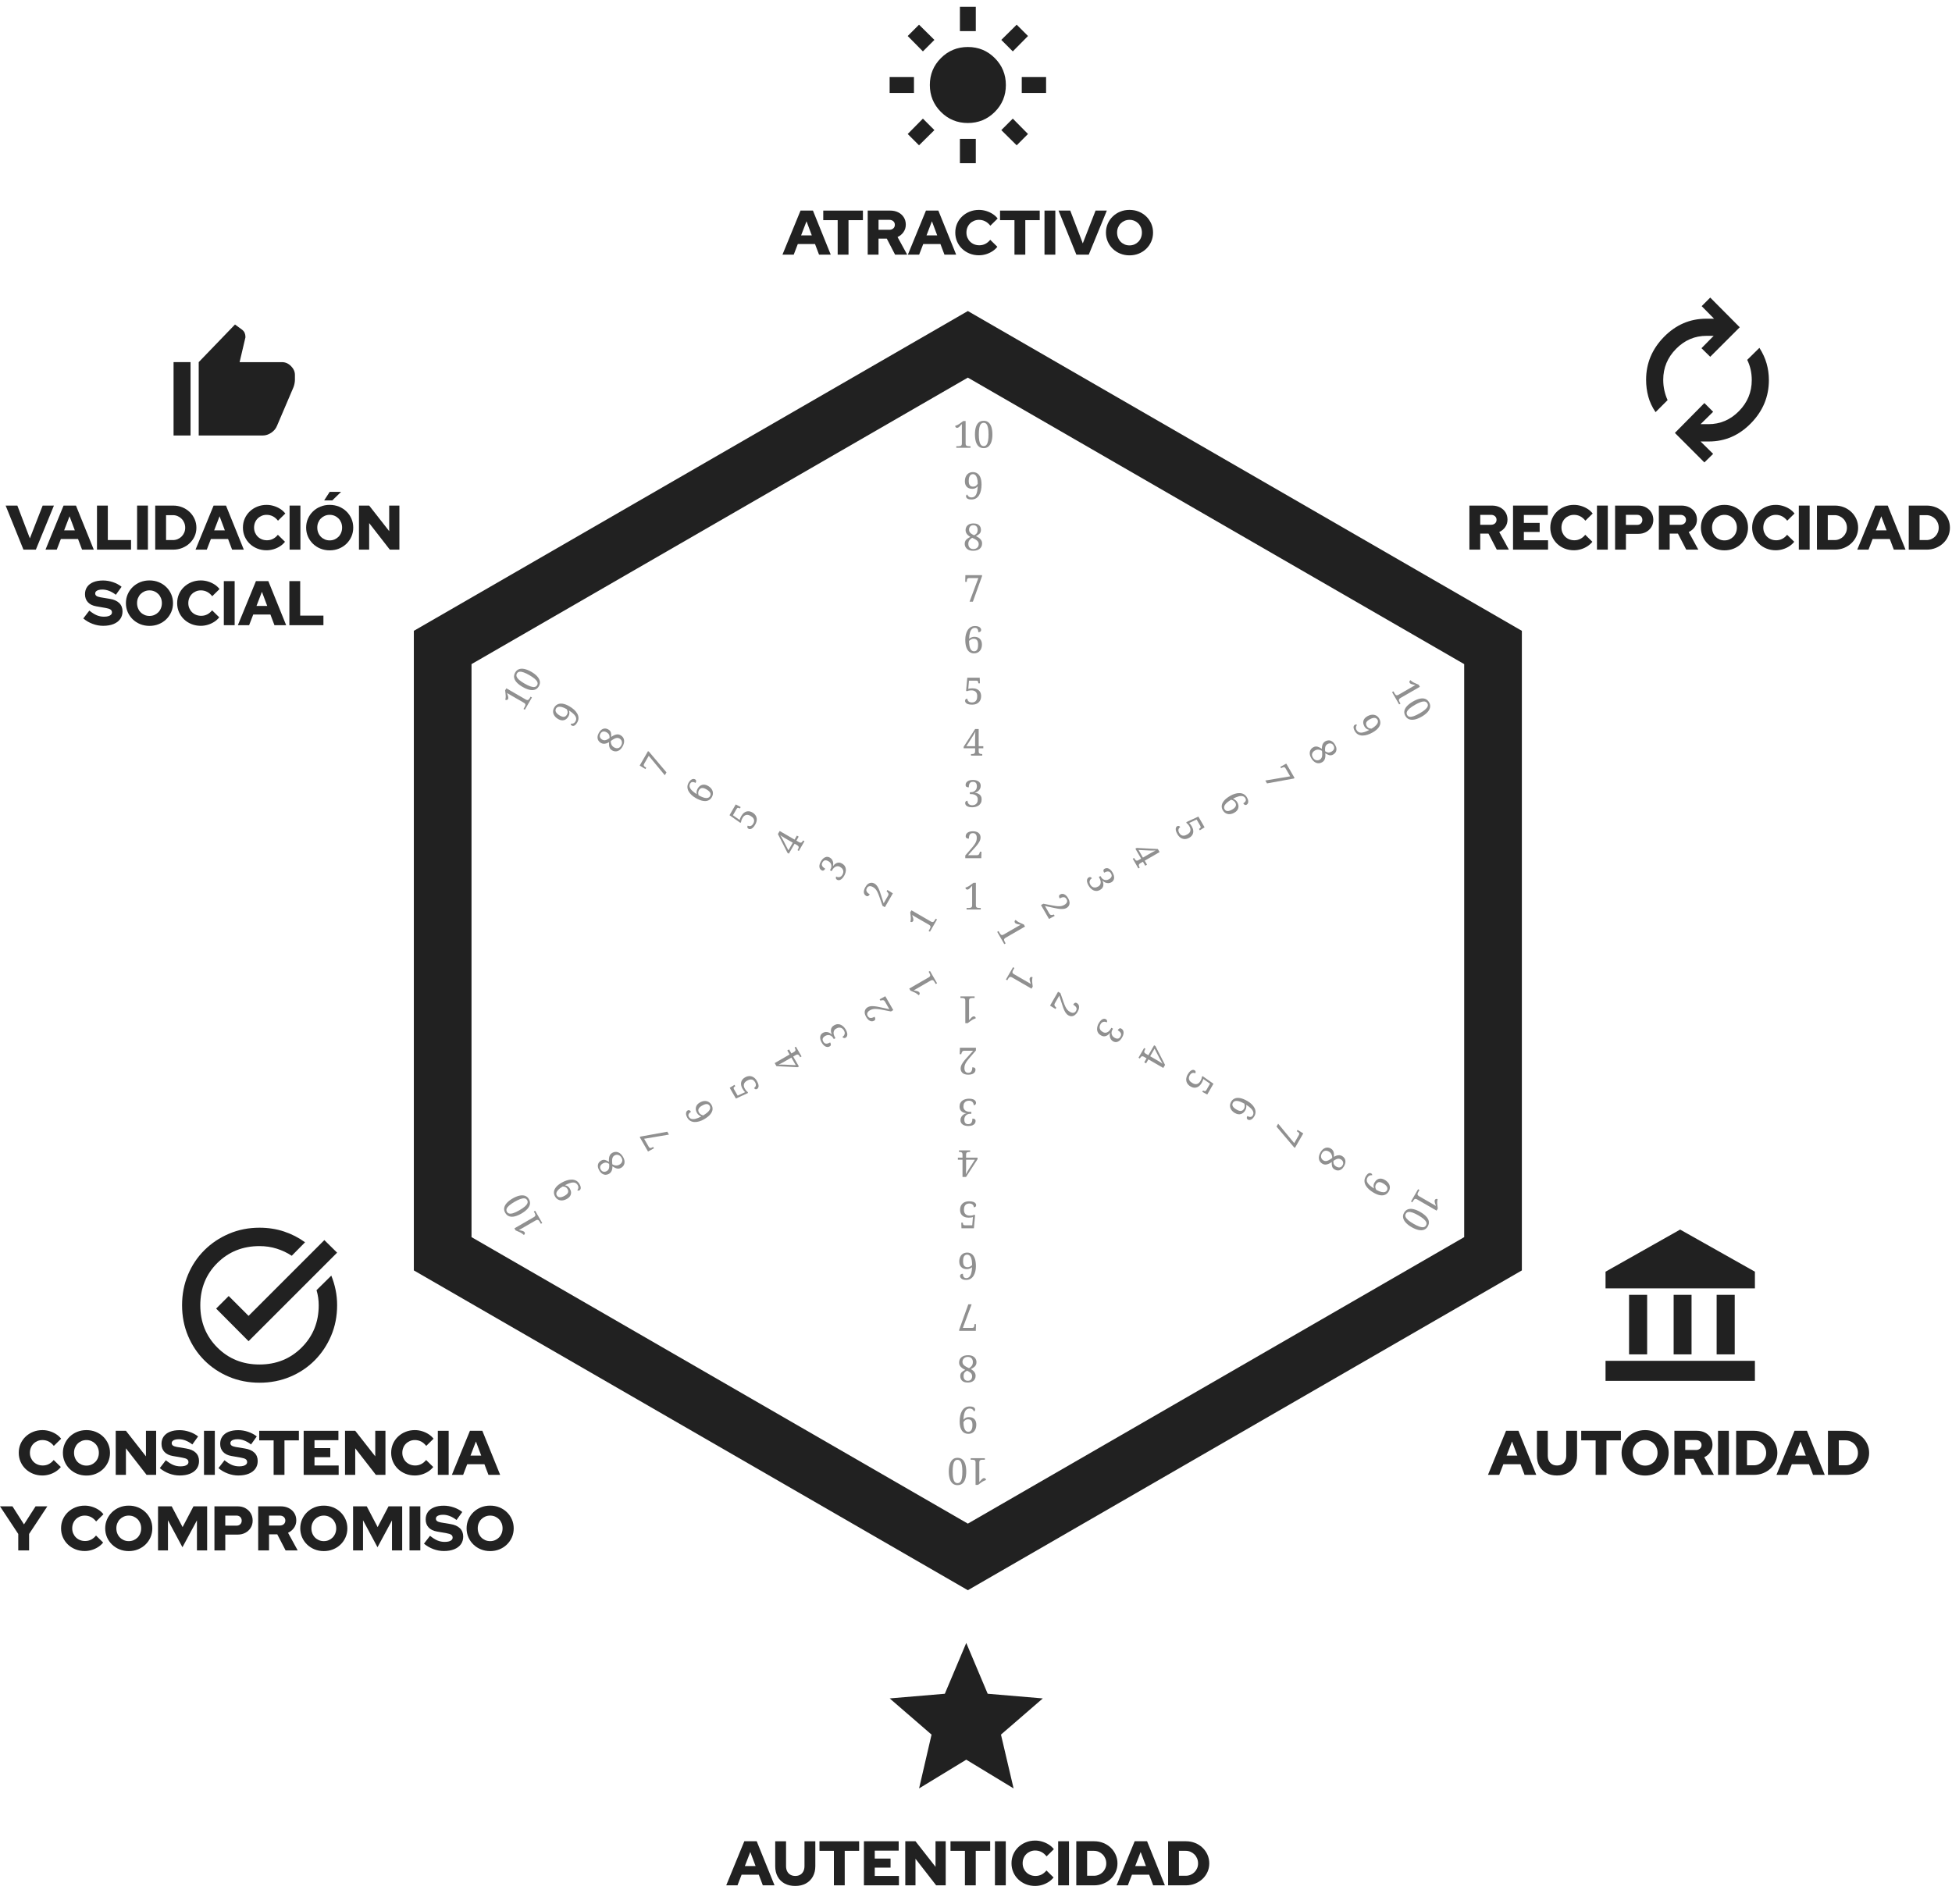 <?xml version="1.0" encoding="UTF-8"?>
<svg xmlns="http://www.w3.org/2000/svg" version="1.1" viewBox="0 0 541.521 528.28">
  <defs>
    <style>
      .cls-1 {
        fill: none;
        stroke: #212121;
        stroke-miterlimit: 10;
        stroke-width: 16px;
      }

      .cls-2 {
        fill: #212121;
      }

      .cls-3 {
        opacity: .5;
      }
    </style>
  </defs>
  <!-- Generator: Adobe Illustrator 28.7.1, SVG Export Plug-In . SVG Version: 1.2.0 Build 142)  -->
  <g>
    <g id="Capa_1">
      <g>
        <g>
          <polygon class="cls-1" points="122.808 179.656 122.808 347.887 268.5 432.002 414.193 347.887 414.193 179.656 268.5 95.541 122.808 179.656"/>
          <g class="cls-3">
            <path class="cls-2" d="M268.147,252.362v-.433h.692c.159,0,.301-.017.43-.054.127-.033.228-.104.305-.211.075-.107.113-.267.113-.479v-5.424c-.263.316-.499.575-.708.775-.211.199-.418.299-.625.299-.153,0-.278-.052-.372-.155-.098-.104-.146-.238-.146-.401.207-.056.426-.14.656-.251.23-.109.516-.291.853-.546l.723-.535h.662v6.239c0,.213.036.372.113.479.075.107.178.178.311.211.13.036.272.054.424.054h.506v.433h-3.936Z"/>
            <path class="cls-2" d="M267.785,238.129v-.754l1.724-1.994c.366-.428.656-.798.869-1.112.215-.313.366-.61.46-.892.094-.284.138-.585.138-.901,0-.261-.036-.491-.111-.686-.077-.197-.192-.351-.347-.46-.153-.109-.353-.165-.594-.165-.311,0-.546.073-.711.217-.167.146-.278.332-.337.564-.058.232-.088.483-.088.759-.165,0-.314-.019-.449-.056-.134-.04-.242-.107-.32-.209-.079-.098-.119-.234-.119-.407,0-.268.075-.506.228-.713.151-.207.38-.37.681-.491.305-.121.675-.18,1.116-.18.435,0,.807.071,1.122.211.314.142.554.341.723.598.169.259.253.564.253.915,0,.194-.027.383-.079.569-.052.184-.123.37-.221.556-.098.19-.213.38-.353.575-.136.196-.295.401-.476.614-.178.215-.378.443-.598.683l-1.747,1.933h2.387c.311,0,.522-.079.631-.238.109-.159.188-.337.238-.537l.042-.188h.431l-.052,1.789h-4.441Z"/>
            <path class="cls-2" d="M269.706,223.998c-.452,0-.826-.054-1.116-.159-.29-.107-.5-.249-.635-.424-.134-.176-.201-.364-.201-.564,0-.207.059-.368.18-.487.121-.115.278-.174.47-.174,0,.357.113.656.341.893.228.238.55.357.97.357.276,0,.531-.052.761-.161.228-.105.418-.278.562-.522.146-.24.217-.568.217-.98,0-.435-.167-.782-.5-1.045-.334-.261-.79-.391-1.369-.391h-.33v-.527h.33c.303,0,.577-.065.821-.197.245-.13.441-.316.585-.556.144-.244.217-.523.217-.848,0-.407-.084-.723-.253-.945-.169-.224-.452-.337-.851-.337-.311,0-.546.073-.715.217-.163.146-.274.334-.336.564-.058.232-.086.483-.086.759-.249,0-.458-.046-.631-.138-.173-.094-.257-.272-.257-.533,0-.268.075-.506.228-.713.148-.205.376-.37.681-.491.301-.121.675-.18,1.116-.18.654,0,1.179.144,1.574.43.397.286.596.688.596,1.212,0,.311-.075.596-.219.855-.144.257-.341.477-.589.66-.249.182-.529.313-.848.387.194.021.401.065.619.128.22.067.431.167.625.307.197.136.359.318.481.543.123.222.186.506.186.851,0,.412-.079.761-.238,1.047-.159.288-.368.516-.631.685s-.546.291-.851.366c-.307.077-.61.113-.905.113"/>
            <path class="cls-2" d="M269.376,209.657v-.433h.29c.157,0,.303-.015.428-.054.128-.033.228-.104.305-.211.077-.105.115-.267.115-.479v-.848h-3.183v-.424l3.192-4.928h.982v4.772h1.281v.579h-1.281v.848c0,.213.038.374.113.479.077.107.18.178.311.211.13.038.272.054.424.054h.134v.433h-3.11ZM268.074,207.053h2.439v-1.91c0-.201.002-.428.006-.677.002-.253.012-.506.025-.759.013-.255.029-.491.04-.704-.035.069-.088.171-.165.311-.075.138-.161.288-.259.449-.096.161-.188.316-.278.466-.088.148-.165.27-.226.366l-1.582,2.458Z"/>
            <path class="cls-2" d="M269.676,195.523c-.512,0-.907-.054-1.189-.165-.282-.111-.479-.247-.592-.408-.115-.161-.173-.318-.173-.47,0-.192.054-.341.161-.449.105-.107.27-.161.491-.161,0,.192.046.368.138.527.094.159.234.284.42.376.186.094.416.142.692.142.282,0,.537-.056.759-.169.224-.109.399-.291.527-.546.127-.253.192-.598.192-1.032,0-.545-.144-.951-.431-1.216-.286-.265-.663-.397-1.141-.397-.357,0-.627.025-.803.073-.18.046-.336.102-.466.155l-.249-.073.332-3.668h3.449l.052,1.561h-.433l-.04-.311c-.015-.098-.036-.176-.069-.238-.031-.061-.082-.109-.159-.138-.077-.034-.186-.048-.33-.048h-2.004l-.197,2.282c.069-.027.157-.052.267-.077.111-.025.245-.044.405-.061.159-.019.337-.025.539-.025.447,0,.848.081,1.202.242.355.163.635.405.842.723.207.32.311.725.311,1.216,0,.284-.038.545-.107.784-.073.242-.178.458-.316.652-.138.192-.309.357-.512.495-.203.138-.435.244-.698.316-.263.071-.55.107-.867.107"/>
            <path class="cls-2" d="M270.182,181.289c-.454,0-.863-.128-1.223-.387-.362-.259-.648-.667-.859-1.229-.209-.562-.314-1.296-.314-2.207,0-.489.056-.959.165-1.409.109-.451.276-.855.495-1.208.222-.357.504-.637.844-.838.341-.203.738-.305,1.193-.305.385,0,.704.052.957.155.251.104.439.238.564.403.123.165.186.339.186.527,0,.194-.069.345-.203.454-.132.109-.332.165-.594.165,0-.226-.029-.431-.086-.614s-.155-.328-.29-.435c-.134-.107-.313-.159-.533-.159-.345,0-.633.115-.869.345-.232.23-.412.569-.537,1.018-.123.447-.199,1.007-.226,1.672.117-.094.245-.182.387-.263.142-.079.303-.144.485-.196s.385-.077.604-.077c.635,0,1.139.186,1.515.562s.564.895.564,1.557c0,.481-.088.909-.265,1.279-.176.372-.43.665-.759.874-.33.211-.731.314-1.198.314M270.212,180.722c.249,0,.458-.063.625-.19.169-.128.295-.326.383-.591.084-.265.128-.604.128-1.018,0-.592-.104-1.022-.314-1.292-.213-.268-.516-.401-.917-.401-.176,0-.347.029-.506.086-.157.059-.303.136-.433.228-.13.094-.244.188-.341.284.015,1.035.144,1.774.387,2.22.247.449.573.673.987.673"/>
            <path class="cls-2" d="M268.973,166.953l2.439-6.55h-2.571c-.186,0-.332.042-.431.134-.098.088-.157.219-.169.391l-.042.518h-.433l.052-1.869h4.619v.299l-2.544,7.077h-.918Z"/>
            <path class="cls-2" d="M269.975,152.823c-.518,0-.947-.09-1.296-.263-.347-.176-.61-.414-.786-.709-.176-.297-.263-.623-.263-.982,0-.33.069-.608.207-.836.136-.228.326-.424.564-.591.238-.165.502-.318.798-.464-.261-.151-.491-.318-.69-.497-.199-.176-.357-.383-.47-.614-.115-.232-.173-.491-.173-.78,0-.316.077-.617.228-.899.153-.282.391-.51.717-.686.33-.176.759-.263,1.289-.263.433,0,.803.075,1.104.226.305.15.535.362.694.631.157.268.236.573.236.918,0,.456-.127.807-.382,1.06-.255.249-.591.479-1.012.686.345.157.644.334.899.525.255.194.452.408.598.648.146.236.217.508.217.809,0,.656-.222,1.166-.671,1.53-.449.366-1.051.548-1.808.548M270.027,152.348c.447,0,.807-.128,1.08-.387.272-.259.408-.589.408-.988,0-.234-.058-.447-.176-.64-.115-.194-.307-.378-.573-.554-.265-.176-.619-.359-1.07-.552-.322.174-.581.401-.773.683-.196.284-.29.617-.29,1.003,0,.426.117.773.351,1.037.234.265.581.399,1.043.399M270.234,148.524c.261-.13.464-.267.604-.408.142-.142.24-.303.293-.485.058-.182.084-.395.084-.637,0-.213-.038-.416-.115-.61-.075-.19-.197-.351-.37-.474-.174-.125-.403-.186-.694-.186-.383,0-.681.117-.888.351-.207.234-.311.529-.311.888,0,.249.052.462.155.642.104.178.259.339.464.483.209.146.466.29.777.435"/>
            <path class="cls-2" d="M269.5,138.591c-.385,0-.69-.044-.909-.132-.221-.092-.374-.203-.46-.337-.086-.134-.13-.274-.13-.418,0-.13.035-.242.1-.326.065-.086.134-.142.211-.171.063.146.146.278.249.403s.234.224.393.301c.157.077.343.113.556.113.571,0,.993-.255,1.267-.763.27-.512.424-1.287.46-2.328-.098.119-.219.23-.362.343-.146.109-.313.196-.506.263-.194.065-.412.096-.652.096-.399,0-.754-.077-1.058-.232-.307-.155-.546-.387-.719-.7-.171-.314-.259-.702-.259-1.164,0-.495.09-.936.265-1.317.176-.382.43-.683.759-.899.332-.217.727-.326,1.189-.326.468,0,.884.121,1.246.362.36.242.646.615.849,1.127.207.508.311,1.17.311,1.983,0,.543-.052,1.062-.155,1.555-.104.493-.267.932-.489,1.317-.224.387-.514.69-.869.915-.355.222-.784.336-1.287.336M269.945,135.026c.337,0,.617-.084.836-.253.222-.169.374-.364.466-.583-.008-.615-.069-1.114-.186-1.499-.119-.383-.274-.669-.47-.851-.198-.182-.431-.274-.698-.274-.242,0-.449.071-.621.219-.171.142-.301.353-.393.629-.088.274-.132.615-.132,1.022,0,.566.1.972.297,1.219.201.247.502.372.901.372"/>
            <path class="cls-2" d="M265.301,124.24v-.433h.692c.159,0,.301-.017.43-.054.127-.033.228-.104.305-.211.075-.107.113-.267.113-.479v-5.424c-.263.316-.499.575-.708.775-.211.199-.418.299-.625.299-.153,0-.278-.052-.372-.155-.098-.104-.146-.238-.146-.401.207-.056.426-.14.656-.251.23-.109.516-.291.853-.546l.723-.535h.662v6.239c0,.213.036.372.113.479.075.107.178.178.311.211.13.036.272.054.424.054h.506v.433h-3.936Z"/>
            <path class="cls-2" d="M272.896,124.343c-.566,0-1.026-.159-1.384-.476s-.621-.761-.79-1.333c-.171-.571-.253-1.241-.253-2.006s.082-1.428.253-1.992c.169-.566.431-1.005.79-1.313.359-.311.823-.464,1.394-.464.539,0,.986.153,1.344.464.359.309.625.75.801,1.317.173.569.263,1.235.263,2.002,0,.763-.09,1.428-.268,1.996-.178.569-.447,1.012-.801,1.329s-.803.476-1.348.476M272.896,123.785c.337,0,.602-.128.794-.387.196-.259.334-.629.42-1.11.086-.483.13-1.064.13-1.745,0-.685-.044-1.266-.13-1.747-.086-.483-.224-.849-.42-1.103-.192-.249-.453-.376-.784-.376-.337,0-.606.127-.803.376-.201.253-.345.619-.431,1.103-.084.481-.128,1.062-.128,1.747,0,.681.044,1.262.128,1.745.086.481.23.851.431,1.11.197.259.462.387.794.387"/>
            <path class="cls-2" d="M257.984,258.527l-.376-.217.345-.6c.081-.138.136-.27.169-.399.036-.125.025-.249-.031-.37-.054-.117-.171-.23-.359-.337l-4.7-2.713c.146.385.251.719.318,1.003.069.28.05.51-.054.69-.075.13-.182.213-.318.244-.138.033-.28.008-.422-.075.058-.205.092-.437.113-.692s.004-.594-.048-1.012l-.104-.895.332-.573,5.403,3.122c.188.107.341.155.472.142.134-.012.245-.067.341-.163.094-.096.178-.211.255-.341l.255-.437.374.217-1.967,3.409Z"/>
            <path class="cls-2" d="M245.48,251.726l-.652-.38-.867-2.491c-.186-.529-.362-.964-.525-1.306-.167-.341-.349-.623-.545-.848-.197-.219-.435-.408-.708-.568-.23-.13-.447-.215-.656-.245-.205-.033-.397-.008-.569.071s-.32.221-.439.43c-.155.27-.213.512-.171.727.044.217.15.407.318.571.173.169.378.318.617.458-.082.142-.174.263-.278.36-.096.096-.213.157-.336.173-.127.019-.265-.013-.412-.102-.234-.132-.403-.318-.506-.552-.104-.234-.13-.514-.084-.836.05-.322.182-.675.405-1.055.217-.378.462-.665.744-.867.276-.201.569-.313.878-.326.309-.017.615.061.918.236.169.098.318.215.452.353.136.138.259.295.374.47.111.176.219.374.32.592.102.217.199.456.295.719.094.261.194.548.291.861l.8,2.477,1.195-2.069c.155-.267.19-.487.107-.663-.082-.174-.196-.334-.345-.474l-.142-.128.219-.378,1.521.94-2.22,3.848Z"/>
            <path class="cls-2" d="M234.196,242.991c-.228.393-.458.688-.696.888-.238.196-.468.309-.685.337-.219.027-.414-.006-.587-.105-.18-.105-.291-.238-.334-.401s-.013-.33.084-.495c.311.178.625.228.945.151.318-.079.583-.299.794-.663.136-.238.219-.485.242-.736.023-.255-.035-.504-.173-.75-.136-.245-.383-.472-.742-.679-.376-.217-.759-.245-1.15-.086-.395.157-.738.485-1.028.986l-.163.29-.454-.265.163-.286c.153-.263.232-.533.242-.811.006-.274-.056-.537-.194-.784-.134-.245-.343-.449-.623-.61-.353-.205-.669-.29-.945-.253-.28.033-.518.222-.719.569-.153.267-.211.51-.167.727.04.215.148.405.318.571.174.165.376.318.614.454-.123.215-.268.376-.433.476-.169.104-.364.09-.592-.04-.232-.134-.399-.318-.504-.554-.102-.234-.128-.514-.084-.834.05-.326.182-.675.405-1.058.324-.568.711-.949,1.156-1.15.445-.201.897-.171,1.35.094.267.151.479.359.629.612.151.255.245.537.28.842.034.307.004.615-.092.928.117-.157.257-.314.424-.472.169-.159.359-.288.577-.389.217-.102.454-.15.709-.148.257.006.533.096.832.267.359.207.621.451.788.732.169.276.261.575.276.884.015.313-.021.619-.107.924-.09.301-.207.581-.355.838"/>
            <path class="cls-2" d="M221.617,236.111l-.374-.219.146-.249c.079-.138.134-.268.169-.395.035-.128.023-.253-.033-.372-.052-.119-.174-.232-.359-.339l-.734-.424-1.59,2.757-.366-.211-2.673-5.231.491-.849,4.136,2.385.639-1.11.499.291-.638,1.108.732.424c.186.109.345.153.474.144.13-.013.245-.067.339-.163.096-.096.18-.209.255-.341l.069-.117.376.217-1.557,2.694ZM218.714,235.937l1.219-2.113-1.657-.955c-.173-.098-.366-.213-.585-.341-.213-.13-.431-.265-.644-.403-.213-.14-.41-.27-.587-.387.042.063.105.163.186.297.082.136.167.284.259.449.092.165.18.322.265.476.082.151.151.276.205.378l1.338,2.6Z"/>
            <path class="cls-2" d="M209.525,228.786c-.257.443-.5.757-.736.947-.238.19-.454.295-.652.309-.198.019-.36-.008-.493-.086-.169-.096-.268-.219-.309-.362-.038-.148-.002-.314.107-.504.169.094.343.144.527.142.18-.002.359-.059.533-.174.173-.115.334-.291.47-.529.142-.244.217-.491.238-.738.015-.253-.056-.495-.211-.731-.159-.238-.424-.468-.801-.683-.474-.274-.894-.353-1.264-.236-.376.113-.681.376-.918.79-.178.309-.291.554-.341.732-.044.18-.079.339-.098.479l-.186.178-3.01-2.119,1.726-2.989,1.377.734-.215.378-.291-.121c-.09-.035-.169-.056-.24-.059-.069-.004-.136.019-.201.069-.063.05-.132.138-.205.263l-1.003,1.735,1.883,1.313c.008-.075.031-.165.063-.272.035-.107.084-.234.15-.38.063-.146.146-.305.245-.479.226-.387.495-.692.813-.92.316-.226.665-.349,1.049-.366.38-.021.784.092,1.206.337.244.14.451.303.623.485.171.182.311.384.406.598.1.219.155.449.174.692.017.244-.006.499-.077.761-.069.263-.182.533-.339.805"/>
            <path class="cls-2" d="M197.451,221.227c-.226.395-.543.683-.947.867-.405.184-.903.228-1.494.128-.592-.1-1.283-.376-2.069-.83-.422-.244-.801-.527-1.137-.848-.336-.322-.606-.667-.8-1.035-.198-.366-.297-.75-.305-1.147-.004-.397.107-.792.334-1.185.196-.336.395-.585.612-.752.215-.167.426-.261.633-.286.205-.023.387.01.55.104.165.094.263.23.29.401.027.173-.023.368-.153.596-.196-.113-.391-.19-.577-.232-.188-.038-.36-.027-.522.033-.157.065-.291.192-.403.383-.173.299-.219.604-.136.922.086.322.288.644.614.976.33.334.775.677,1.336,1.032-.025-.148-.035-.303-.033-.464.002-.163.023-.336.073-.52.044-.184.123-.37.234-.564.316-.548.732-.89,1.244-1.028.514-.138,1.055-.04,1.628.29.42.242.742.531.978.869.234.337.36.704.378,1.093.015.393-.094.792-.328,1.196M196.975,220.916c.125-.215.173-.426.146-.637-.025-.209-.13-.418-.318-.625-.186-.207-.46-.414-.819-.621-.514-.297-.938-.42-1.275-.374-.337.048-.606.245-.805.591-.088.157-.15.318-.178.483-.029.167-.035.33-.019.489.015.161.04.307.077.437.901.506,1.607.763,2.117.777.508.011.869-.161,1.076-.52"/>
            <path class="cls-2" d="M184.429,215.106l-4.452-5.388-1.287,2.23c-.094.161-.125.307-.1.439.029.13.111.244.257.343l.424.293-.217.374-1.593-.978,2.309-3.998.261.148,4.859,5.739-.46.798Z"/>
            <path class="cls-2" d="M172.691,207.171c-.259.447-.55.778-.876.991-.326.213-.662.32-1.005.324-.347.004-.673-.082-.982-.263-.288-.165-.497-.364-.623-.596-.13-.234-.205-.495-.23-.784-.023-.286-.025-.596-.002-.924-.261.151-.518.268-.773.351-.255.086-.512.119-.767.102-.259-.015-.514-.1-.763-.242-.274-.159-.495-.374-.665-.648-.167-.272-.245-.594-.236-.966.011-.37.151-.784.416-1.244.219-.376.466-.658.75-.844.284-.186.579-.282.892-.284.311-.004.617.081.915.253.393.226.639.516.727.861.092.347.121.754.088,1.221.309-.221.612-.391.905-.516.297-.125.583-.19.859-.198.28-.006.55.067.813.221.566.324.897.775.987,1.344.092.569-.052,1.185-.43,1.841M169.096,204.797c.021-.29.002-.535-.048-.727-.052-.192-.144-.359-.278-.499-.13-.138-.297-.267-.506-.389-.184-.107-.38-.176-.583-.207-.205-.029-.406-.002-.598.084-.194.088-.362.257-.508.508-.192.336-.24.648-.14.945.102.295.303.531.614.711.215.125.428.186.633.186.207,0,.426-.054.656-.159.224-.107.481-.259.759-.454M172.305,206.887c.224-.387.291-.763.203-1.127-.088-.366-.305-.646-.65-.848-.203-.117-.416-.173-.642-.169-.224.006-.481.079-.765.22-.284.144-.621.359-1.014.65-.015.366.056.704.201,1.012.15.307.391.56.727.752.37.215.727.286,1.074.215s.637-.307.867-.706"/>
            <path class="cls-2" d="M160.13,200.469c-.194.334-.383.573-.569.721-.188.146-.36.221-.522.23-.159.008-.303-.025-.426-.098-.115-.065-.194-.148-.232-.249-.042-.1-.059-.188-.044-.268.157.021.314.015.474-.013s.311-.09.456-.19c.144-.1.27-.242.376-.426.288-.495.278-.987-.027-1.478-.307-.491-.903-1.012-1.783-1.561.05.142.088.303.113.483.023.182.013.372-.025.571-.042.197-.123.403-.242.612-.199.345-.443.614-.729.801-.29.188-.612.28-.97.27-.357-.008-.732-.127-1.135-.357-.428-.249-.765-.545-1.009-.886-.244-.347-.376-.715-.399-1.108-.023-.395.081-.792.313-1.193.236-.405.545-.706.936-.897.389-.192.857-.251,1.402-.176.545.077,1.17.318,1.873.725.472.272.894.575,1.269.911.376.337.673.698.895,1.087.222.383.341.788.357,1.206.017.42-.104.846-.353,1.283M157.267,198.302c.171-.293.234-.575.197-.853-.035-.274-.127-.504-.274-.694-.531-.301-.997-.495-1.388-.589-.393-.09-.717-.098-.976-.019-.253.079-.449.234-.583.468-.123.209-.163.426-.125.646.042.222.157.439.351.654s.468.428.817.629c.493.282.894.401,1.204.351.316-.05.577-.247.777-.592"/>
            <path class="cls-2" d="M149.489,190.405c-.28.487-.648.809-1.103.963-.454.15-.97.157-1.549.015-.579-.138-1.2-.399-1.864-.782-.663-.382-1.193-.786-1.599-1.216-.405-.428-.652-.876-.74-1.342-.092-.464.008-.943.293-1.438.267-.466.625-.777,1.076-.932.445-.157.959-.167,1.54-.034.579.132,1.2.389,1.866.773.66.38,1.193.792,1.595,1.231.401.439.65.892.75,1.358.096.466.01.934-.265,1.405M149.008,190.125c.167-.291.188-.585.059-.884-.123-.293-.376-.602-.752-.917-.374-.314-.855-.644-1.446-.986-.592-.341-1.118-.594-1.576-.759-.462-.167-.849-.23-1.164-.19-.314.042-.554.207-.721.495-.167.29-.192.585-.075.884.119.299.364.606.74.922.372.314.855.644,1.446.986.592.339,1.116.594,1.578.759.458.165.855.23,1.175.184.322-.044.569-.207.734-.495"/>
            <path class="cls-2" d="M145.605,196.93l-.38-.217.349-.6c.079-.138.136-.27.171-.399.035-.125.023-.249-.031-.37-.056-.117-.173-.23-.36-.337l-4.7-2.713c.146.385.251.719.32,1.003.069.28.05.51-.056.69-.075.13-.182.211-.32.244-.136.033-.276.008-.42-.075.058-.205.092-.437.113-.694.021-.253.004-.592-.048-1.012l-.105-.893.332-.573,5.405,3.122c.188.107.341.151.472.142.134-.012.245-.067.339-.163.096-.096.178-.211.255-.341l.255-.439.376.219-1.967,3.409Z"/>
            <path class="cls-2" d="M259.963,272.832l-.376.215-.347-.598c-.079-.138-.163-.249-.259-.345-.092-.09-.203-.146-.334-.157-.13-.011-.286.035-.474.142l-4.698,2.711c.406.069.748.146,1.026.226.276.082.47.211.573.391.073.13.092.263.048.399-.038.138-.132.245-.274.328-.151-.153-.334-.297-.543-.443-.211-.148-.512-.303-.903-.468l-.824-.359-.332-.571,5.405-3.12c.184-.107.303-.219.359-.337.054-.121.065-.242.029-.376-.034-.13-.092-.263-.167-.393l-.255-.437.378-.217,1.967,3.409Z"/>
            <path class="cls-2" d="M247.818,280.272l-.652.38-2.59-.502c-.554-.098-1.018-.167-1.396-.194-.378-.029-.711-.012-1.005.048-.291.059-.573.169-.849.326-.226.132-.407.282-.537.445-.132.165-.205.339-.224.531-.019.188.033.389.153.594.155.27.337.439.546.51.207.069.426.075.654.01.23-.063.462-.167.702-.303.082.142.142.282.174.418.036.134.031.261-.019.378-.046.121-.144.224-.293.309-.232.134-.477.188-.732.159-.251-.027-.508-.142-.765-.345-.255-.203-.493-.493-.711-.876-.221-.376-.347-.734-.38-1.076-.035-.343.019-.652.157-.926.138-.274.36-.502.665-.677.167-.098.345-.169.531-.219.186-.048.385-.075.594-.084.209-.01.431-.004.673.017.238.019.497.058.769.104.274.05.571.109.89.18l2.548.545-1.195-2.067c-.155-.267-.328-.41-.522-.428-.19-.015-.387.006-.585.061l-.18.058-.219-.376,1.576-.848,2.22,3.848Z"/>
            <path class="cls-2" d="M234.616,285.664c.226.393.366.744.418,1.047.054.305.036.558-.048.761-.084.205-.215.357-.387.456-.18.105-.349.134-.51.088-.161-.048-.291-.155-.387-.322.311-.178.512-.424.604-.738.092-.318.031-.658-.178-1.022-.138-.238-.311-.43-.52-.577-.207-.146-.451-.222-.732-.226-.282-.008-.6.094-.957.301-.378.217-.594.537-.656.957-.058.422.058.882.347,1.384l.165.284-.458.263-.165-.284c-.151-.263-.345-.47-.579-.614-.236-.148-.495-.222-.777-.228-.282-.004-.562.075-.842.238-.353.203-.585.431-.692.688-.109.259-.063.564.136.907.153.27.336.439.543.51.209.071.428.073.658.01.228-.065.462-.169.7-.305.125.217.19.422.196.615.006.197-.105.36-.332.493-.234.132-.476.186-.731.159-.255-.029-.51-.146-.767-.345-.257-.203-.493-.495-.715-.878-.326-.566-.466-1.089-.416-1.578.05-.485.303-.861.754-1.122.27-.155.55-.234.849-.238.295-.004.583.054.867.178.282.125.535.305.759.543-.079-.18-.146-.38-.198-.602-.054-.226-.071-.456-.048-.694.017-.24.094-.47.226-.686.13-.224.349-.416.644-.589.36-.207.702-.314,1.03-.32.326-.004.629.063.905.207.278.14.523.328.744.552.219.23.403.472.55.727"/>
            <path class="cls-2" d="M222.366,293.13l-.376.217-.144-.249c-.082-.14-.167-.253-.261-.345-.092-.094-.205-.148-.336-.161-.13-.01-.286.036-.472.144l-.736.424,1.593,2.755-.368.209-5.863-.299-.491-.848,4.134-2.389-.64-1.11.5-.288.64,1.11.736-.424c.182-.107.303-.222.357-.337.054-.121.065-.249.027-.378-.035-.13-.088-.261-.165-.391l-.069-.117.376-.219,1.557,2.696ZM220.761,295.56l-1.219-2.113-1.655.957c-.173.098-.368.211-.589.334-.219.121-.443.242-.669.355-.228.115-.437.224-.631.318.077-.004.194-.01.353-.011.155-.004.33-.004.518-.002.188.004.368.006.543.01.173.004.316.008.43.013l2.92.14Z"/>
            <path class="cls-2" d="M209.973,299.929c.255.443.406.813.451,1.114.046.297.027.537-.058.715-.082.182-.188.309-.32.383-.167.098-.324.127-.468.086-.148-.036-.276-.155-.385-.345.169-.098.295-.224.387-.385.09-.159.13-.341.115-.55-.012-.207-.086-.428-.224-.669-.142-.244-.314-.437-.522-.575-.207-.138-.454-.198-.74-.182-.284.019-.612.132-.989.353-.472.27-.748.596-.838.976-.084.382-.01.775.228,1.189.178.309.334.527.466.66s.253.24.366.328l.061.249-3.344,1.549-1.724-2.987,1.325-.83.219.378-.249.192c-.077.061-.134.121-.173.176-.038.058-.052.128-.04.209.011.081.052.184.125.311l1.003,1.735,2.075-.972c-.058-.046-.125-.111-.199-.194-.077-.084-.163-.192-.255-.316-.094-.128-.194-.28-.291-.454-.224-.385-.355-.777-.391-1.162-.038-.389.031-.754.203-1.091.176-.339.474-.633.897-.878.244-.14.489-.24.734-.297s.487-.075.721-.052c.238.023.464.088.685.194.222.109.43.255.623.447.194.194.37.422.527.698"/>
            <path class="cls-2" d="M197.394,306.607c.226.391.32.811.278,1.252-.044.443-.255.894-.637,1.359-.382.46-.964.92-1.753,1.375-.424.244-.857.433-1.306.562-.445.132-.876.188-1.292.174-.418-.013-.8-.115-1.147-.311-.345-.192-.633-.485-.861-.878-.194-.336-.307-.639-.343-.907-.038-.267-.013-.5.065-.69.082-.188.203-.332.364-.426.169-.096.334-.111.495-.052s.311.207.441.433c-.199.113-.36.242-.489.382-.13.142-.207.299-.23.468-.027.171.015.351.127.543.173.295.416.489.734.575.316.09.698.075,1.15-.038.449-.119.97-.332,1.565-.642-.144-.054-.284-.121-.426-.205-.136-.082-.274-.19-.412-.322-.136-.13-.257-.291-.368-.485-.318-.548-.406-1.08-.268-1.591.136-.512.491-.936,1.064-1.266.418-.242.832-.382,1.239-.412.412-.036.792.038,1.139.219.347.182.637.477.871.884M196.888,306.864c-.125-.215-.284-.364-.477-.447-.196-.081-.43-.096-.702-.035-.274.058-.589.188-.947.395-.512.295-.834.602-.959.917-.128.32-.094.65.107.997.088.153.198.286.328.391.13.111.27.198.414.265.146.067.286.119.416.153.888-.527,1.465-1.012,1.731-1.446.265-.437.295-.832.088-1.191"/>
            <path class="cls-2" d="M185.582,314.82l-6.891,1.164,1.287,2.23c.094.161.203.261.33.303.128.042.268.025.426-.048l.468-.224.217.378-1.645.892-2.309-4.002.261-.15,7.397-1.34.46.798Z"/>
            <path class="cls-2" d="M172.841,321.018c.259.451.399.869.42,1.258.021.389-.052.734-.222,1.033-.167.301-.405.541-.717.719-.286.165-.562.245-.826.24-.267-.004-.529-.071-.792-.192-.263-.125-.531-.28-.803-.462,0,.303-.029.581-.082.846-.056.265-.155.504-.299.717-.142.213-.339.393-.589.539-.276.157-.573.242-.892.251-.322.012-.64-.082-.957-.282-.314-.192-.606-.523-.872-.98-.215-.378-.334-.731-.355-1.07-.019-.337.048-.644.199-.915.153-.272.382-.495.677-.667.397-.228.765-.291,1.11-.196.345.092.711.27,1.101.531-.033-.376-.033-.725.01-1.043.038-.316.123-.598.257-.84.134-.245.332-.443.594-.594.568-.328,1.12-.387,1.66-.182.541.203.999.635,1.379,1.289M168.989,322.945c-.244-.159-.464-.267-.656-.318-.194-.052-.382-.058-.568-.01-.186.042-.383.121-.592.244-.184.107-.341.242-.47.405-.13.161-.203.347-.226.558-.021.211.04.443.186.694.192.334.443.531.746.592.309.063.616.006.928-.174.213-.125.372-.278.476-.456.104-.178.167-.393.188-.644.023-.249.019-.548-.011-.89M172.403,321.215c-.224-.389-.518-.637-.876-.74-.359-.109-.711-.063-1.058.138-.203.117-.359.274-.466.474-.107.198-.174.451-.192.773-.019.316,0,.715.056,1.202.311.192.637.301.978.328.339.025.679-.058,1.012-.249.37-.215.61-.489.723-.824.113-.337.054-.704-.176-1.101"/>
            <path class="cls-2" d="M160.76,328.547c.19.332.305.617.336.853.033.238.013.424-.059.568-.073.14-.173.247-.299.318-.111.067-.222.096-.332.079-.107-.013-.192-.046-.251-.1.094-.123.169-.263.224-.416.054-.148.077-.313.061-.487-.013-.174-.073-.357-.18-.543-.284-.493-.717-.731-1.294-.713-.577.021-1.325.274-2.243.765.15.025.309.073.476.144.169.069.33.173.481.305.155.136.291.309.412.516.199.347.311.69.328,1.032.019.345-.065.669-.249.974-.184.309-.479.573-.878.807-.428.245-.853.391-1.271.431-.42.036-.807-.033-1.158-.211-.355-.178-.646-.468-.878-.867-.234-.405-.337-.826-.309-1.258.027-.435.211-.869.548-1.302.337-.433.859-.853,1.563-1.264.472-.268.949-.481,1.427-.639s.94-.236,1.386-.234c.445.002.855.098,1.223.293.372.196.685.512.938.947M157.448,329.943c-.167-.291-.382-.491-.637-.596-.257-.107-.504-.142-.738-.111-.527.313-.928.616-1.204.911-.278.293-.445.571-.504.832-.061.261-.023.508.111.74.123.211.288.353.499.43.211.075.458.084.742.023.286-.058.602-.19.953-.393.489-.282.79-.575.907-.869.113-.297.073-.619-.128-.966"/>
            <path class="cls-2" d="M150.431,339.355l-.376.217-.347-.598c-.079-.136-.165-.251-.259-.345-.092-.092-.203-.148-.334-.157-.13-.013-.29.035-.474.144l-4.698,2.711c.407.065.748.142,1.026.224.276.082.466.213.569.391.077.13.094.265.052.397-.038.14-.132.249-.274.332-.153-.155-.334-.301-.545-.447-.209-.146-.51-.301-.901-.464l-.824-.357-.334-.573,5.405-3.12c.186-.107.305-.222.36-.339.054-.123.065-.244.029-.374-.035-.13-.092-.261-.167-.393l-.255-.439.378-.219,1.967,3.409Z"/>
            <path class="cls-2" d="M146.723,332.729c.282.489.378.966.282,1.436-.094.468-.349.92-.759,1.352-.41.43-.947.838-1.609,1.221-.663.382-1.283.637-1.854.778-.573.134-1.083.125-1.53-.029-.451-.155-.817-.481-1.103-.978-.267-.462-.357-.928-.268-1.392.092-.468.337-.918.742-1.354.403-.439.936-.847,1.599-1.229.662-.383,1.283-.639,1.864-.769.583-.128,1.101-.115,1.551.029.453.151.815.462,1.085.934M146.241,333.009c-.171-.293-.414-.46-.734-.495-.318-.042-.709.025-1.172.19-.462.169-.986.424-1.578.763-.589.341-1.072.667-1.446.982-.374.322-.623.621-.744.915-.121.291-.098.583.065.871.169.29.412.458.731.508.316.046.706-.011,1.168-.18.46-.165.987-.42,1.576-.761.591-.339,1.072-.669,1.448-.986.376-.314.625-.625.746-.924.125-.305.104-.596-.059-.882"/>
            <path class="cls-2" d="M270.375,276.482v.435h-.692c-.159,0-.301.015-.43.05-.127.034-.228.105-.305.213-.075.107-.113.267-.113.479v5.424c.263-.316.499-.575.708-.777.211-.197.418-.297.625-.297.153,0,.278.052.372.155.098.104.146.236.146.401-.207.058-.426.14-.656.251-.23.107-.516.291-.853.546l-.723.539h-.662v-6.243c0-.213-.036-.372-.113-.479-.075-.107-.178-.178-.311-.213-.13-.035-.272-.05-.424-.05h-.506v-.435h3.936Z"/>
            <path class="cls-2" d="M270.737,290.723v.754l-1.724,1.994c-.366.428-.656.798-.869,1.11-.215.314-.366.612-.46.895-.094.282-.138.583-.138.897,0,.263.036.493.111.688.077.196.192.347.347.46.153.109.353.165.594.165.311,0,.546-.073.711-.217.167-.146.278-.332.337-.564.058-.232.088-.483.088-.759.165,0,.314.019.449.056.134.04.242.107.32.207.079.102.119.236.119.408,0,.268-.075.506-.228.713-.151.207-.38.37-.681.491-.305.121-.675.18-1.116.18-.435,0-.807-.071-1.122-.211-.314-.142-.554-.339-.723-.598-.169-.259-.253-.566-.253-.917,0-.192.027-.382.079-.568.052-.186.123-.372.221-.56.098-.186.213-.374.353-.569.136-.199.295-.403.476-.617.178-.211.378-.441.598-.681l1.747-1.933h-2.387c-.311,0-.522.079-.631.24-.109.157-.188.337-.238.533l-.042.186h-.431l.052-1.785h4.441Z"/>
            <path class="cls-2" d="M268.816,304.855c.452,0,.826.052,1.116.159s.5.249.635.424c.134.176.201.362.201.564,0,.207-.059.368-.18.487-.121.117-.278.174-.47.174,0-.359-.113-.656-.341-.895-.228-.236-.55-.355-.97-.355-.276,0-.531.052-.761.161-.228.105-.418.278-.562.522-.146.242-.217.568-.217.98,0,.435.167.782.5,1.043.334.263.79.395,1.369.395h.33v.523h-.33c-.303,0-.577.069-.821.197-.245.132-.441.318-.585.56-.144.242-.217.522-.217.848,0,.405.084.723.253.943.169.224.452.337.851.337.311,0,.546-.073.715-.217.163-.146.274-.334.336-.564.058-.232.086-.483.086-.759.249,0,.458.046.631.138.173.094.257.272.257.533,0,.268-.075.506-.228.713-.148.205-.376.37-.681.491-.301.121-.675.18-1.116.18-.654,0-1.179-.144-1.574-.43-.397-.286-.596-.69-.596-1.214,0-.309.075-.594.219-.851.144-.259.341-.477.589-.662.249-.182.529-.313.848-.387-.194-.021-.401-.065-.619-.128-.22-.069-.431-.167-.625-.307-.197-.136-.359-.318-.481-.541-.123-.224-.186-.51-.186-.853,0-.414.079-.765.238-1.047.159-.286.368-.516.631-.685s.546-.29.851-.366c.307-.073.61-.113.905-.113"/>
            <path class="cls-2" d="M269.146,319.194v.435h-.29c-.157,0-.303.015-.428.052-.128.033-.228.104-.305.211-.077.107-.115.267-.115.481v.847h3.183v.424l-3.192,4.928h-.982v-4.774h-1.281v-.577h1.281v-.847c0-.215-.038-.374-.113-.481-.077-.107-.18-.178-.311-.211-.13-.036-.272-.052-.424-.052h-.134v-.435h3.11ZM270.448,321.797h-2.439v1.912c0,.201-.002.426-.006.677-.002.251-.012.506-.025.759-.013.255-.029.489-.04.702.035-.067.088-.171.165-.307.075-.14.161-.29.259-.451.096-.163.188-.318.278-.468.088-.146.165-.268.226-.366l1.582-2.458Z"/>
            <path class="cls-2" d="M268.846,333.33c.512,0,.907.054,1.189.165.282.111.479.245.592.408.115.161.173.318.173.47,0,.194-.054.343-.161.451-.105.104-.27.159-.491.159,0-.194-.046-.37-.138-.527-.094-.157-.234-.284-.42-.376-.186-.094-.416-.142-.692-.142-.282,0-.537.056-.759.167-.224.111-.399.293-.527.548-.127.253-.192.6-.192,1.032,0,.545.144.951.431,1.216.286.265.663.397,1.141.397.357,0,.627-.025.803-.073.18-.05.336-.098.466-.155l.249.073-.332,3.668h-3.449l-.052-1.561h.433l.04.313c.015.096.036.174.069.236.031.061.082.109.159.138.077.033.186.048.33.048h2.004l.197-2.284c-.069.029-.157.056-.267.079-.111.025-.245.044-.405.061-.159.019-.337.025-.539.025-.447,0-.848-.081-1.202-.242-.355-.163-.635-.403-.842-.723s-.311-.727-.311-1.216c0-.28.038-.545.107-.784.073-.24.178-.458.316-.652.138-.192.309-.359.512-.497.203-.136.435-.242.698-.313.263-.073.55-.109.867-.109"/>
            <path class="cls-2" d="M268.341,347.559c.454,0,.863.128,1.223.387.362.257.648.667.859,1.229.209.562.314,1.298.314,2.205,0,.491-.056.961-.165,1.411-.109.451-.276.855-.495,1.208-.222.357-.504.637-.844.836-.341.205-.738.307-1.193.307-.385,0-.704-.052-.957-.155-.251-.104-.439-.238-.564-.403-.123-.167-.186-.341-.186-.529,0-.192.069-.343.203-.453.132-.109.332-.165.594-.165,0,.226.029.431.086.614.058.182.155.328.29.435.134.105.313.159.533.159.345,0,.633-.113.869-.345.232-.232.412-.569.537-1.018.123-.451.199-1.007.226-1.672-.117.094-.245.182-.387.263-.142.079-.303.144-.485.194-.182.054-.385.079-.604.079-.635,0-1.139-.186-1.515-.562-.376-.378-.564-.895-.564-1.555,0-.483.088-.911.265-1.281.176-.372.43-.665.759-.874.33-.211.731-.314,1.198-.314M268.31,348.126c-.249,0-.458.063-.625.192-.169.127-.295.324-.383.589-.084.265-.128.604-.128,1.018,0,.592.104,1.022.314,1.292.213.268.516.401.917.401.176,0,.347-.029.506-.084.157-.061.303-.138.433-.23.13-.094.244-.188.341-.286-.015-1.033-.144-1.772-.387-2.22-.247-.447-.573-.671-.987-.671"/>
            <path class="cls-2" d="M269.55,361.904l-2.439,6.55h2.571c.186,0,.332-.042.431-.132.098-.09.157-.22.169-.395l.042-.516h.433l-.052,1.869h-4.619v-.299l2.544-7.077h.918Z"/>
            <path class="cls-2" d="M268.548,376.034c.518,0,.947.086,1.296.263.347.176.61.412.786.708.176.297.263.623.263.982,0,.332-.069.61-.207.838-.136.228-.326.424-.564.591-.238.163-.502.318-.798.464.261.151.491.316.69.497.199.176.357.382.47.612.115.232.173.493.173.78,0,.318-.077.617-.228.901-.153.282-.391.51-.717.686-.33.176-.759.263-1.289.263-.433,0-.803-.075-1.104-.226-.305-.153-.535-.362-.694-.631-.157-.268-.236-.575-.236-.918,0-.456.127-.809.382-1.06.255-.251.591-.481,1.012-.686-.345-.157-.644-.334-.899-.527-.255-.194-.452-.408-.598-.646s-.217-.51-.217-.811c0-.654.222-1.166.671-1.528.449-.366,1.051-.548,1.808-.548M268.496,376.507c-.447,0-.807.13-1.08.389-.272.259-.408.587-.408.986,0,.236.058.447.176.642.115.192.307.378.573.552.265.176.619.359,1.07.552.322-.173.581-.399.773-.681.196-.284.29-.619.29-1.003,0-.428-.117-.773-.351-1.037-.234-.265-.581-.401-1.043-.401M268.289,380.332c-.261.128-.464.267-.604.406-.142.142-.24.303-.293.487-.058.182-.084.393-.084.635,0,.215.038.416.115.61.075.192.197.351.37.476.174.123.403.186.694.186.383,0,.681-.117.888-.351.207-.236.311-.529.311-.89,0-.247-.052-.462-.155-.64-.104-.18-.259-.341-.464-.485-.209-.144-.466-.291-.777-.433"/>
            <path class="cls-2" d="M269.022,390.257c.385,0,.69.046.909.134.221.09.374.201.46.336.086.136.13.276.13.418,0,.132-.035.242-.1.326-.065.086-.134.144-.211.171-.063-.144-.146-.276-.249-.403-.104-.125-.234-.222-.393-.301-.157-.073-.343-.111-.556-.111-.571,0-.993.255-1.267.763-.27.51-.424,1.287-.458,2.326.096-.119.217-.23.36-.339.146-.113.313-.199.506-.267.194-.063.412-.096.652-.096.399,0,.754.077,1.058.232.307.157.546.389.719.704.173.314.259.698.259,1.162,0,.495-.09.934-.265,1.315-.176.383-.43.685-.759.899-.332.219-.727.326-1.189.326-.468,0-.884-.119-1.246-.362-.36-.242-.646-.615-.849-1.124-.207-.512-.311-1.172-.311-1.983,0-.546.052-1.064.155-1.557.104-.495.267-.934.489-1.319.224-.387.514-.688.869-.915.355-.222.784-.336,1.287-.336M268.578,393.821c-.337,0-.617.084-.836.255-.222.167-.374.362-.466.583.008.614.069,1.112.186,1.499.119.383.274.667.47.851.198.182.431.274.698.274.242,0,.449-.073.621-.219.171-.144.301-.355.393-.629.088-.274.132-.615.132-1.022,0-.568-.1-.972-.297-1.219-.201-.247-.502-.374-.901-.374"/>
            <path class="cls-2" d="M273.221,404.604v.435h-.692c-.159,0-.301.015-.43.05-.127.035-.228.105-.305.213-.075.107-.113.267-.113.479v5.424c.263-.316.499-.575.708-.777.211-.198.418-.297.625-.297.153,0,.278.052.372.155.098.104.146.236.146.401-.207.058-.426.14-.656.251-.23.107-.516.291-.853.546l-.723.539h-.662v-6.243c0-.213-.036-.372-.113-.479-.075-.107-.178-.178-.311-.213-.13-.035-.272-.05-.424-.05h-.506v-.435h3.936Z"/>
            <path class="cls-2" d="M265.627,404.501c.566,0,1.026.159,1.384.476.359.316.621.761.79,1.333.171.571.253,1.239.253,2.004s-.082,1.43-.253,1.994c-.169.566-.431,1.005-.79,1.313-.359.311-.823.464-1.394.464-.539,0-.986-.153-1.344-.464-.359-.309-.625-.748-.801-1.319-.173-.568-.263-1.233-.263-2s.09-1.428.268-1.996c.178-.569.447-1.012.801-1.329s.803-.476,1.348-.476M265.627,405.059c-.337,0-.602.128-.794.387-.196.259-.334.629-.42,1.11-.086.483-.13,1.064-.13,1.745,0,.685.044,1.267.13,1.747.086.485.224.849.42,1.103.192.249.453.376.784.376.337,0,.606-.127.803-.376.201-.253.345-.617.431-1.103.084-.479.128-1.062.128-1.747,0-.681-.044-1.262-.128-1.745-.086-.481-.23-.851-.431-1.11-.197-.259-.462-.387-.794-.387"/>
            <path class="cls-2" d="M281.031,268.38l.376.217-.347.6c-.079.138-.136.268-.169.397-.035.127-.023.249.031.372.056.115.173.23.36.337l4.698,2.711c-.148-.385-.249-.719-.318-1.001-.069-.284-.05-.512.056-.69.075-.132.182-.213.318-.245s.278-.006.42.077c-.056.205-.094.437-.113.692-.019.255-.002.592.05,1.012l.104.895-.332.571-5.403-3.122c-.188-.107-.345-.153-.474-.14-.132.012-.245.065-.339.161-.096.098-.18.211-.255.341l-.255.439-.374-.217,1.967-3.409Z"/>
            <path class="cls-2" d="M293.529,275.183l.652.38.865,2.491c.188.529.362.964.527,1.306.167.341.349.623.546.846.197.22.433.41.709.568.224.132.445.217.648.247.209.033.403.008.573-.071.173-.079.32-.221.439-.43.157-.27.211-.512.171-.727-.044-.217-.15-.408-.322-.573-.169-.167-.374-.316-.612-.456.082-.142.173-.263.272-.359.102-.098.217-.159.339-.174.127-.019.265.013.412.102.234.132.403.318.508.552.1.234.128.514.082.834-.05.324-.182.677-.405,1.056-.215.378-.462.665-.742.867-.278.201-.569.311-.88.326-.309.017-.615-.061-.917-.238-.169-.098-.322-.213-.458-.351-.132-.138-.257-.295-.372-.47-.109-.178-.217-.374-.318-.592-.104-.217-.201-.456-.295-.719-.094-.263-.194-.55-.29-.861l-.801-2.477-1.195,2.069c-.153.267-.19.487-.105.663.079.174.196.334.343.472l.144.13-.221.378-1.521-.94,2.22-3.848Z"/>
            <path class="cls-2" d="M304.813,283.914c.228-.391.46-.688.696-.886.238-.197.468-.311.685-.339.221-.027.414.008.587.107.18.104.291.236.334.399.042.165.013.33-.084.499-.311-.18-.623-.232-.945-.155-.316.081-.583.301-.794.665-.136.238-.217.483-.242.736-.021.253.035.502.171.748.14.249.385.474.744.681.376.217.759.247,1.152.086.393-.159.736-.487,1.024-.987l.165-.29.456.265-.165.288c-.151.263-.23.533-.24.811-.008.274.056.535.194.782.136.245.341.449.621.612.353.203.671.288.945.251.28-.031.518-.222.719-.568.153-.268.211-.512.167-.729-.04-.213-.148-.403-.318-.571-.169-.165-.376-.316-.612-.454.123-.213.267-.374.433-.474.167-.104.364-.09.591.038.232.134.399.32.502.554.104.234.132.514.086.836-.048.324-.182.675-.403,1.056-.326.568-.713.949-1.158,1.152-.443.199-.895.169-1.35-.092-.267-.155-.476-.36-.629-.615-.151-.255-.245-.533-.278-.84s-.006-.615.09-.93c-.115.159-.257.314-.426.474-.167.157-.357.288-.575.387-.217.102-.454.151-.709.148-.257-.004-.531-.094-.832-.265-.359-.207-.621-.453-.788-.731-.169-.28-.261-.575-.276-.886-.015-.313.021-.619.107-.924.088-.301.207-.583.355-.84"/>
            <path class="cls-2" d="M317.394,290.795l.374.219-.146.249c-.079.138-.134.27-.169.399-.035.127-.025.249.033.37.054.117.173.23.357.339l.736.422,1.59-2.755.366.209,2.673,5.233-.491.848-4.136-2.385-.64,1.108-.5-.29.642-1.108-.734-.424c-.186-.105-.341-.153-.472-.144-.132.013-.245.069-.339.163-.096.096-.18.211-.257.345l-.069.113-.374-.215,1.557-2.696ZM320.296,290.969l-1.221,2.113,1.659.955c.173.098.366.215.583.343.215.128.431.263.646.403.213.14.41.27.587.385-.044-.063-.105-.163-.188-.295-.081-.138-.165-.286-.259-.451-.092-.165-.18-.322-.265-.476-.081-.151-.15-.274-.203-.378l-1.338-2.6Z"/>
            <path class="cls-2" d="M329.489,298.126c.255-.443.5-.757.736-.945.238-.192.454-.297.652-.311.199-.019.36.008.491.086.169.096.274.215.311.362s.004.314-.105.504c-.167-.094-.345-.144-.527-.142-.184.002-.36.059-.535.174-.173.115-.33.291-.468.529-.142.244-.221.491-.238.738-.013.253.056.495.211.732.157.236.426.466.8.681.472.274.892.353,1.266.238.374-.115.677-.378.917-.792.176-.309.293-.554.339-.732.046-.18.082-.339.098-.479l.188-.178,3.012,2.119-1.726,2.989-1.379-.734.217-.378.29.121c.09.035.169.056.24.059.071.004.136-.019.199-.069.065-.048.134-.138.207-.265l1.003-1.733-1.879-1.315c-.011.077-.035.167-.065.274-.036.107-.084.234-.151.38-.063.146-.144.305-.245.479-.224.389-.495.692-.811.92-.316.226-.667.349-1.047.366-.382.021-.784-.096-1.21-.337-.242-.14-.452-.301-.625-.485-.171-.186-.305-.383-.405-.598-.1-.219-.155-.449-.174-.692-.017-.244.006-.499.077-.761.069-.263.182-.533.339-.805"/>
            <path class="cls-2" d="M341.556,305.678c.226-.393.545-.681.949-.865.405-.186.899-.23,1.49-.13.592.1,1.281.376,2.069.832.424.244.803.525,1.139.848.336.32.602.665.8,1.033.196.366.297.752.303,1.147.006.399-.104.792-.332,1.189-.194.332-.395.583-.612.748-.217.167-.426.263-.631.288-.205.023-.391-.01-.55-.104-.167-.094-.265-.232-.291-.403-.029-.171.023-.368.153-.596.196.113.391.19.577.232.186.038.36.029.522-.033.157-.065.293-.192.403-.383.173-.295.219-.604.136-.922-.084-.32-.29-.642-.614-.976-.328-.334-.773-.677-1.336-1.032.025.15.036.303.033.464-.002.163-.025.336-.073.52-.044.184-.125.374-.236.566-.314.546-.729.888-1.241,1.026-.514.138-1.056.042-1.628-.29-.42-.24-.744-.531-.978-.867-.236-.339-.36-.704-.38-1.095-.013-.393.092-.79.328-1.196M342.034,305.988c-.127.215-.174.428-.148.64.025.205.132.416.318.621.186.207.458.416.819.621.514.299.938.42,1.275.376.337-.05.606-.245.805-.592.088-.155.148-.316.178-.483.029-.165.035-.33.017-.487-.013-.163-.036-.309-.075-.439-.903-.506-1.605-.761-2.117-.775-.51-.012-.867.159-1.074.518"/>
            <path class="cls-2" d="M354.587,311.801l4.454,5.39,1.285-2.23c.094-.161.128-.307.1-.439-.027-.13-.109-.245-.255-.345l-.426-.291.217-.376,1.591.98-2.307,3.998-.259-.148-4.861-5.739.46-.8Z"/>
            <path class="cls-2" d="M366.325,319.741c.259-.447.55-.778.878-.991.324-.215.662-.322,1.005-.326.345-.006.673.084.982.263.288.165.495.366.619.598.13.232.207.491.232.78.023.29.023.596.002.926.263-.15.522-.268.777-.351.255-.084.51-.117.767-.1.257.015.51.096.759.242.276.159.495.374.667.648.167.27.245.594.234.964-.011.37-.15.786-.414,1.246-.219.376-.466.658-.75.844s-.579.28-.894.284c-.311.002-.617-.082-.915-.255-.393-.226-.637-.514-.725-.861-.094-.347-.123-.752-.092-1.221-.305.222-.61.393-.903.516-.295.127-.583.19-.857.198-.28.008-.55-.067-.813-.219-.566-.326-.897-.777-.987-1.344-.094-.571.05-1.185.428-1.841M366.713,320.023c-.224.389-.291.763-.205,1.129.09.364.305.646.652.848.203.117.414.171.642.167.224-.006.479-.079.765-.219.284-.142.621-.36,1.012-.652.015-.364-.056-.702-.203-1.01-.146-.309-.389-.56-.719-.752-.374-.215-.731-.288-1.079-.217-.345.073-.633.307-.865.706M369.919,322.113c-.017.293.002.537.05.729.054.192.144.359.274.499.134.136.303.268.51.387.186.107.38.176.589.207.201.031.401.004.594-.082.194-.09.362-.257.508-.508.19-.334.24-.65.138-.945-.1-.295-.301-.535-.612-.711-.217-.127-.428-.19-.635-.186-.207-.004-.426.052-.654.159-.226.105-.481.255-.763.453"/>
            <path class="cls-2" d="M378.878,326.438c.194-.334.383-.573.571-.721.186-.146.36-.221.522-.23.159-.008.301.025.426.098.113.065.192.148.23.247.044.102.058.19.044.27-.155-.021-.313-.013-.472.013-.159.029-.311.09-.458.19-.142.102-.27.242-.374.426-.288.495-.278.987.027,1.478.307.491.899,1.012,1.783,1.559-.054-.142-.09-.303-.113-.481-.025-.182-.015-.372.023-.571.04-.199.123-.403.242-.612.199-.345.443-.614.731-.801.288-.188.608-.28.968-.27.359.008.738.127,1.137.357.428.249.763.545,1.009.886.242.347.376.715.399,1.108.023.395-.082.792-.314,1.193-.234.405-.545.706-.936.897-.389.192-.857.251-1.402.176-.543-.077-1.168-.318-1.873-.725-.47-.272-.893-.575-1.265-.911-.38-.337-.675-.698-.899-1.087-.219-.383-.339-.788-.355-1.208-.017-.418.102-.844.351-1.281M381.742,328.604c-.167.293-.234.575-.199.853.038.274.127.504.274.694.533.301.997.495,1.39.587.391.092.717.098.972.021.257-.079.453-.234.587-.47.123-.207.161-.424.123-.644-.04-.222-.157-.439-.351-.654-.192-.215-.466-.428-.817-.629-.489-.284-.894-.401-1.206-.349-.314.048-.571.245-.773.591"/>
            <path class="cls-2" d="M393.404,329.975l.376.217-.345.6c-.081.138-.138.27-.171.399-.036.125-.023.249.029.37.056.117.174.23.362.339l4.698,2.711c-.146-.385-.251-.719-.322-1.003-.065-.28-.046-.51.058-.69.073-.13.184-.211.32-.242.136-.035.274-.01.42.073-.056.205-.096.437-.113.694-.019.255-.006.592.05,1.01l.104.897-.332.571-5.403-3.122c-.188-.107-.345-.155-.476-.142-.13.011-.245.067-.337.163-.094.096-.178.211-.255.341l-.255.439-.374-.219,1.967-3.409Z"/>
            <path class="cls-2" d="M389.519,336.5c.28-.487.646-.809,1.103-.963.452-.15.972-.157,1.549-.015.577.138,1.2.399,1.862.784.663.38,1.193.784,1.601,1.214.401.428.65.876.74,1.342.09.464-.01.943-.293,1.438-.268.468-.627.777-1.076.932-.447.157-.961.167-1.542.035-.577-.132-1.2-.391-1.864-.769-.662-.385-1.195-.796-1.595-1.235-.401-.441-.652-.892-.75-1.358-.098-.466-.008-.934.265-1.405M390,336.78c-.167.291-.19.585-.061.884.125.293.376.602.75.917.376.314.859.644,1.45.986.591.341,1.116.596,1.576.761.462.165.849.228,1.162.188.314-.042.554-.207.721-.495.167-.29.194-.587.077-.884-.119-.299-.364-.606-.74-.922-.374-.314-.857-.644-1.446-.984-.592-.341-1.118-.596-1.58-.761-.458-.165-.851-.23-1.175-.184-.322.044-.568.207-.732.495"/>
            <path class="cls-2" d="M276.643,258.564l.376-.217.347.598c.081.138.165.251.259.345.094.094.207.146.337.159.127.015.284-.035.47-.142l4.7-2.715c-.407-.063-.75-.142-1.024-.222-.28-.082-.47-.213-.573-.391-.075-.13-.094-.263-.05-.399.038-.136.13-.245.274-.328.151.151.332.301.543.443.211.146.512.299.901.466l.826.359.332.573-5.405,3.118c-.184.107-.305.221-.36.339-.054.119-.063.247-.027.372.035.134.09.265.167.397l.253.435-.378.219-1.967-3.409Z"/>
            <path class="cls-2" d="M288.787,251.134l.654-.376,2.589.499c.554.102,1.018.165,1.398.192.378.031.711.013,1.003-.046.291-.059.573-.169.849-.328.226-.13.407-.28.537-.443.134-.165.209-.339.226-.531.017-.19-.034-.389-.153-.598-.157-.267-.337-.435-.546-.506-.207-.071-.426-.075-.654-.01-.232.065-.462.167-.702.303-.082-.142-.142-.282-.174-.418-.036-.134-.029-.261.017-.378.046-.121.146-.222.293-.309.234-.134.477-.186.732-.157.253.025.508.14.765.341.257.203.495.497.713.876.219.378.345.736.38,1.078.033.341-.021.65-.157.926-.138.274-.362.5-.667.675-.165.098-.343.171-.529.22-.188.046-.387.075-.594.084-.211.01-.433.002-.675-.017-.238-.019-.495-.058-.769-.105-.274-.048-.571-.109-.888-.178l-2.548-.543,1.193,2.065c.157.268.328.41.522.428.192.015.389-.006.585-.063l.18-.058.219.376-1.574.849-2.222-3.848Z"/>
            <path class="cls-2" d="M301.991,245.732c-.228-.393-.368-.74-.42-1.045-.054-.307-.035-.558.05-.765.084-.203.215-.355.387-.454.18-.104.349-.134.51-.086.161.046.291.151.387.318-.311.18-.514.43-.606.744-.092.314-.031.654.178,1.018.138.238.313.43.52.579.209.146.453.221.734.224.282.006.6-.096.957-.301.376-.217.594-.537.652-.957.059-.42-.054-.878-.345-1.382l-.163-.286.456-.263.165.284c.151.263.347.47.581.617.234.144.493.22.777.224.28.002.56-.073.84-.236.353-.201.583-.433.694-.692.109-.257.063-.562-.136-.905-.153-.27-.336-.439-.545-.512-.207-.069-.428-.073-.656-.008-.23.065-.462.169-.7.305-.125-.215-.19-.42-.196-.615-.006-.197.104-.36.332-.491.234-.134.476-.188.731-.161.255.029.51.146.767.349.255.199.493.491.715.874.326.566.462,1.093.416,1.578-.052.485-.303.861-.754,1.122-.27.155-.55.236-.849.238-.295.004-.585-.056-.867-.178-.282-.125-.535-.303-.759-.541.079.178.146.378.198.602.052.222.069.454.048.692-.019.24-.094.47-.23.686-.127.222-.345.416-.642.589-.359.209-.7.313-1.028.32-.328.004-.629-.063-.905-.205-.278-.142-.523-.326-.744-.554-.219-.23-.403-.472-.55-.727"/>
            <path class="cls-2" d="M314.247,238.275l.372-.217.146.249c.081.138.167.253.259.345.092.094.205.148.336.159.13.011.288-.034.472-.142l.736-.424-1.593-2.757.368-.211,5.864.303.491.848-4.132,2.389.638,1.108-.5.29-.638-1.11-.738.424c-.182.107-.301.22-.355.337-.056.121-.067.245-.029.378.035.13.09.259.165.391l.069.117-.376.219-1.553-2.696ZM315.848,235.846l1.219,2.113,1.655-.957c.173-.102.368-.213.591-.336.217-.121.443-.242.669-.357.226-.117.435-.221.631-.314-.077.004-.196.01-.353.011-.157.004-.332.002-.518.002-.19-.004-.37-.008-.541-.01-.174-.004-.318-.008-.433-.015l-2.92-.138Z"/>
            <path class="cls-2" d="M326.635,231.466c-.255-.441-.403-.811-.451-1.112-.044-.299-.025-.537.059-.717.081-.18.188-.309.318-.384.169-.098.326-.125.468-.084.15.036.276.153.385.343-.165.098-.295.224-.387.385-.09.159-.128.343-.115.55.013.207.086.43.224.669.144.245.316.435.523.577.207.136.454.197.738.18s.614-.136.991-.353c.472-.27.748-.596.836-.974.086-.382.01-.778-.226-1.191-.18-.309-.334-.529-.468-.66-.13-.132-.253-.24-.364-.326l-.063-.251,3.344-1.549,1.726,2.991-1.327.824-.217-.378.251-.188c.073-.059.132-.123.171-.178.035-.059.05-.127.038-.209-.011-.081-.052-.184-.123-.309l-1.005-1.737-2.075.972c.059.046.127.109.203.194.073.082.159.19.253.32.094.127.192.278.291.451.222.387.353.777.391,1.162.038.389-.033.752-.205,1.093-.174.337-.474.631-.895.876-.244.14-.491.242-.736.297-.244.058-.485.075-.721.052-.236-.023-.464-.088-.685-.194-.221-.107-.428-.257-.621-.447-.194-.192-.37-.422-.529-.698"/>
            <path class="cls-2" d="M339.213,224.792c-.228-.395-.322-.811-.278-1.254.044-.443.255-.897.635-1.358.382-.464.966-.924,1.754-1.377.422-.244.855-.431,1.304-.562.447-.13.876-.19,1.294-.174.416.013.8.115,1.147.313.345.19.633.485.859.878.196.336.309.638.343.905.038.272.015.499-.065.692-.081.19-.203.328-.362.422-.169.098-.334.113-.497.054-.161-.059-.311-.207-.439-.433.198-.113.359-.242.489-.382.128-.142.205-.299.23-.47.027-.169-.017-.349-.127-.539-.173-.297-.416-.493-.734-.579-.318-.088-.7-.075-1.15.044-.449.117-.97.33-1.565.638.142.054.284.121.424.205.138.084.276.19.41.322.14.132.259.291.372.485.316.548.405,1.08.268,1.591-.138.516-.491.936-1.066,1.266-.416.242-.83.38-1.239.414-.412.031-.79-.042-1.137-.222-.347-.182-.637-.476-.871-.88M339.719,224.533c.125.215.284.364.476.447.197.082.43.094.702.035.274-.056.591-.188.949-.395.51-.295.832-.602.959-.918.128-.314.092-.648-.109-.995-.086-.153-.197-.284-.33-.393-.127-.107-.267-.196-.41-.261-.148-.067-.288-.119-.418-.155-.888.527-1.465,1.012-1.731,1.448-.265.435-.293.832-.086,1.189"/>
            <path class="cls-2" d="M351.025,216.574l6.891-1.164-1.285-2.228c-.094-.159-.203-.261-.332-.305-.128-.04-.268-.023-.424.05l-.47.222-.215-.374,1.645-.894,2.307,4-.259.15-7.397,1.342-.462-.8Z"/>
            <path class="cls-2" d="M363.768,210.375c-.259-.449-.399-.865-.42-1.254-.023-.389.05-.736.221-1.035.169-.297.407-.541.717-.717.286-.167.564-.247.828-.242.267.008.529.069.792.196.261.125.531.274.803.456,0-.299.027-.581.084-.844.054-.261.153-.502.295-.715.142-.215.341-.391.591-.537.274-.159.573-.244.894-.253.318-.01.638.082.953.278.314.194.606.523.872.984.217.376.334.732.355,1.07.019.337-.048.642-.197.917-.155.268-.382.493-.679.663-.397.228-.763.291-1.108.197-.345-.096-.713-.272-1.103-.533.035.378.033.727-.004,1.043-.042.318-.128.598-.261.842-.136.244-.334.445-.596.596-.566.326-1.12.383-1.66.178-.537-.201-.997-.633-1.377-1.29M364.206,210.183c.224.385.516.635.874.738.359.107.713.061,1.058-.14.203-.117.36-.274.468-.472.107-.197.173-.454.194-.771.017-.318,0-.719-.058-1.204-.313-.196-.635-.303-.978-.33-.341-.025-.679.056-1.012.251-.37.213-.612.487-.723.823-.113.336-.056.704.176,1.104M367.619,208.448c.244.163.466.268.656.32.194.052.384.056.569.011.186-.042.382-.125.591-.245.186-.107.343-.242.472-.403.13-.163.205-.347.226-.56.021-.211-.042-.443-.186-.692-.194-.334-.443-.533-.746-.592-.309-.063-.617-.006-.928.173-.213.123-.372.276-.476.456-.104.178-.165.393-.188.644-.023.253-.019.546.01.888"/>
            <path class="cls-2" d="M375.846,202.853c-.19-.334-.305-.619-.337-.853-.031-.238-.012-.424.063-.569.071-.142.171-.247.297-.32.111-.065.222-.092.332-.077.105.011.19.046.251.098-.094.125-.169.265-.224.416-.054.15-.075.314-.063.491.015.173.075.355.182.539.284.495.715.732,1.294.713.577-.019,1.325-.274,2.243-.763-.151-.025-.309-.073-.477-.142-.167-.071-.328-.174-.481-.307-.155-.136-.29-.309-.412-.516-.197-.345-.307-.69-.326-1.033-.021-.343.063-.667.247-.972.188-.309.481-.575.88-.807.43-.245.853-.391,1.271-.43.42-.038.805.029,1.158.209.355.176.644.466.878.867.232.407.337.824.309,1.258-.027.435-.211.869-.548,1.302-.337.435-.859.853-1.563,1.262-.472.27-.949.483-1.427.64-.477.157-.94.236-1.386.234-.445,0-.855-.098-1.223-.293-.372-.196-.685-.512-.938-.945M379.155,201.453c.171.293.383.493.638.6.257.105.504.144.738.109.527-.313.928-.615,1.204-.911.278-.293.445-.571.502-.832.063-.261.025-.506-.109-.738-.123-.211-.288-.355-.499-.43-.211-.077-.458-.086-.74-.025-.286.059-.604.192-.955.395-.489.282-.79.573-.907.869-.113.295-.073.619.127.963"/>
            <path class="cls-2" d="M386.176,192.04l.376-.217.349.598c.079.136.163.251.259.347.092.09.205.144.336.155.127.013.286-.033.472-.142l4.698-2.713c-.407-.065-.75-.142-1.024-.222-.278-.082-.47-.213-.573-.393-.077-.13-.094-.263-.052-.397.04-.138.132-.245.276-.328.151.153.334.297.543.443.211.148.512.299.903.464l.825.357.332.577-5.405,3.118c-.186.107-.303.221-.36.337-.052.123-.063.247-.027.378.035.13.092.261.167.393l.253.435-.378.219-1.967-3.409Z"/>
            <path class="cls-2" d="M389.887,198.669c-.284-.491-.378-.968-.282-1.438.094-.468.347-.92.759-1.35.41-.431.945-.84,1.607-1.223.665-.382,1.285-.64,1.856-.777.573-.136,1.081-.128,1.53.027.449.155.817.483,1.103.98.267.46.355.928.267,1.392-.09.466-.336.915-.74,1.354-.403.435-.936.844-1.601,1.227-.66.383-1.283.638-1.864.769-.583.127-1.099.117-1.551-.033-.452-.146-.813-.458-1.083-.928M390.368,198.389c.171.291.412.458.732.495.32.036.709-.025,1.172-.192.462-.169.986-.424,1.576-.763.592-.341,1.076-.667,1.45-.984.374-.318.621-.621.744-.913.121-.293.098-.583-.067-.869-.167-.291-.412-.46-.731-.51-.316-.048-.706.011-1.166.182-.46.163-.987.418-1.576.759-.592.339-1.074.667-1.45.986-.374.314-.625.623-.744.924-.127.305-.105.596.059.884"/>
          </g>
        </g>
        <g>
          <g>
            <path class="cls-2" d="M201.471,523.127l5.013-12.227h3.441l4.942,12.227h-3.248l-1.118-2.952h-4.769l-1.136,2.952h-3.126ZM206.641,517.782h2.97l-1.468-3.913-1.502,3.913Z"/>
            <path class="cls-2" d="M220.614,523.302c-1.129,0-2.11-.225-2.943-.673-.832-.448-1.476-1.085-1.93-1.912s-.681-1.799-.681-2.917v-6.899h3.004v6.899c0,.547.104,1.027.314,1.44.209.414.509.731.899.952.39.222.841.332,1.354.332.524,0,.976-.11,1.354-.332.379-.221.673-.538.883-.952.209-.413.313-.894.313-1.44v-6.899h3.005v6.899c0,1.106-.23,2.072-.69,2.899s-1.106,1.467-1.938,1.921c-.833.454-1.813.682-2.943.682Z"/>
            <path class="cls-2" d="M231.338,523.127v-9.571h-4v-2.655h11.004v2.655h-4v9.571h-3.004Z"/>
            <path class="cls-2" d="M239.669,523.127v-12.227h9.642v2.603h-6.637v2.2h4.384v2.516h-4.384v2.306h6.707v2.603h-9.712Z"/>
            <path class="cls-2" d="M251.145,523.127v-12.227h2.83l5.555,7.092v-7.092h2.829v12.227h-2.655l-5.729-7.371v7.371h-2.83Z"/>
            <path class="cls-2" d="M267.687,523.127v-9.571h-4v-2.655h11.003v2.655h-4v9.571h-3.004Z"/>
            <path class="cls-2" d="M276.017,523.127v-12.227h3.005v12.227h-3.005Z"/>
            <path class="cls-2" d="M287.178,523.302c-.932,0-1.796-.16-2.594-.48s-1.493-.766-2.087-1.336-1.057-1.237-1.389-2-.498-1.587-.498-2.472c0-.896.166-1.727.498-2.489s.798-1.429,1.397-2c.6-.57,1.298-1.016,2.096-1.336s1.656-.48,2.576-.48c.676,0,1.339.1,1.991.297.652.198,1.255.475,1.809.83.553.355,1.016.777,1.388,1.266l-2.025,1.991c-.432-.547-.911-.954-1.441-1.223-.53-.268-1.104-.401-1.721-.401-.488,0-.946.091-1.371.271-.425.181-.795.429-1.108.742s-.56.688-.734,1.118-.262.902-.262,1.415c0,.501.09.964.271,1.389s.431.798.751,1.118.699.567,1.136.742.911.262,1.424.262c.594,0,1.144-.128,1.65-.384.507-.257.963-.635,1.371-1.136l1.974,1.938c-.373.478-.833.895-1.38,1.249-.548.355-1.142.629-1.781.821-.641.191-1.287.288-1.939.288Z"/>
            <path class="cls-2" d="M293.553,523.127v-12.227h3.005v12.227h-3.005Z"/>
            <path class="cls-2" d="M298.583,523.127v-12.227h4.961c.908,0,1.752.157,2.532.472s1.465.751,2.053,1.31c.588.56,1.048,1.212,1.38,1.956.332.746.498,1.549.498,2.411,0,.85-.166,1.642-.498,2.375s-.792,1.377-1.38,1.931c-.588.553-1.272.986-2.053,1.301s-1.624.472-2.532.472h-4.961ZM301.588,520.472h1.886c.478,0,.923-.087,1.337-.262.413-.175.777-.419,1.092-.733s.559-.679.733-1.092.262-.858.262-1.336c0-.489-.087-.946-.262-1.371s-.419-.795-.733-1.109-.679-.562-1.092-.742c-.414-.181-.859-.271-1.337-.271h-1.886v6.916Z"/>
            <path class="cls-2" d="M309.763,523.127l5.013-12.227h3.441l4.942,12.227h-3.248l-1.118-2.952h-4.769l-1.136,2.952h-3.126ZM314.933,517.782h2.97l-1.468-3.913-1.502,3.913Z"/>
            <path class="cls-2" d="M324.05,523.127v-12.227h4.961c.908,0,1.752.157,2.532.472s1.465.751,2.053,1.31c.588.56,1.048,1.212,1.38,1.956.332.746.498,1.549.498,2.411,0,.85-.166,1.642-.498,2.375s-.792,1.377-1.38,1.931c-.588.553-1.272.986-2.053,1.301s-1.624.472-2.532.472h-4.961ZM327.055,520.472h1.886c.478,0,.923-.087,1.337-.262.413-.175.777-.419,1.092-.733s.559-.679.733-1.092.262-.858.262-1.336c0-.489-.087-.946-.262-1.371s-.419-.795-.733-1.109-.679-.562-1.092-.742c-.414-.181-.859-.271-1.337-.271h-1.886v6.916Z"/>
          </g>
          <polygon class="cls-2" points="254.971 496.234 258.428 481.305 246.815 471.262 262.114 469.971 268.058 455.873 274.002 469.971 289.297 471.262 277.687 481.305 281.188 496.234 268.058 488.264 254.971 496.234"/>
        </g>
        <g>
          <g>
            <path class="cls-2" d="M6.506,152.512l-4.943-12.227h3.249l3.476,9.1,3.546-9.1h3.126l-5.013,12.227h-3.44Z"/>
            <path class="cls-2" d="M12.619,152.512l5.013-12.227h3.441l4.942,12.227h-3.248l-1.118-2.952h-4.769l-1.136,2.952h-3.126ZM17.789,147.168h2.97l-1.468-3.913-1.502,3.913Z"/>
            <path class="cls-2" d="M26.906,152.512v-12.227h3.005v9.571h6.445v2.655h-9.45Z"/>
            <path class="cls-2" d="M38.032,152.512v-12.227h3.005v12.227h-3.005Z"/>
            <path class="cls-2" d="M43.062,152.512v-12.227h4.961c.908,0,1.752.157,2.532.472s1.465.751,2.053,1.31c.588.56,1.048,1.212,1.38,1.956.332.746.498,1.549.498,2.411,0,.85-.166,1.642-.498,2.375s-.792,1.377-1.38,1.931c-.588.553-1.272.986-2.053,1.301s-1.624.472-2.532.472h-4.961ZM46.067,149.857h1.886c.478,0,.923-.087,1.337-.262.413-.175.777-.419,1.092-.733s.559-.679.733-1.092.262-.858.262-1.336c0-.489-.087-.946-.262-1.371s-.419-.795-.733-1.109-.679-.562-1.092-.742c-.414-.181-.859-.271-1.337-.271h-1.886v6.916Z"/>
            <path class="cls-2" d="M54.241,152.512l5.013-12.227h3.441l4.942,12.227h-3.248l-1.118-2.952h-4.769l-1.136,2.952h-3.126ZM59.411,147.168h2.97l-1.468-3.913-1.502,3.913Z"/>
            <path class="cls-2" d="M73.961,152.687c-.932,0-1.796-.16-2.594-.48s-1.493-.766-2.087-1.336-1.057-1.237-1.389-2-.498-1.587-.498-2.472c0-.896.166-1.727.498-2.489s.798-1.429,1.397-2c.6-.57,1.298-1.016,2.096-1.336s1.656-.48,2.576-.48c.676,0,1.339.1,1.991.297.652.198,1.255.475,1.809.83.553.355,1.016.777,1.388,1.266l-2.025,1.991c-.432-.547-.911-.954-1.441-1.223-.53-.268-1.104-.401-1.721-.401-.488,0-.946.091-1.371.271-.425.181-.795.429-1.108.742s-.56.688-.734,1.118-.262.902-.262,1.415c0,.501.09.964.271,1.389s.431.798.751,1.118.699.567,1.136.742.911.262,1.424.262c.594,0,1.144-.128,1.65-.384.507-.257.963-.635,1.371-1.136l1.974,1.938c-.373.478-.833.895-1.38,1.249-.548.355-1.142.629-1.781.821-.641.191-1.287.288-1.939.288Z"/>
            <path class="cls-2" d="M80.336,152.512v-12.227h3.005v12.227h-3.005Z"/>
            <path class="cls-2" d="M91.463,152.705c-.921,0-1.776-.16-2.568-.48s-1.484-.769-2.078-1.345c-.594-.577-1.057-1.246-1.389-2.009s-.498-1.587-.498-2.472.166-1.709.498-2.472.795-1.433,1.389-2.009,1.286-1.024,2.078-1.345,1.647-.48,2.568-.48,1.775.16,2.567.48,1.484.769,2.078,1.345,1.057,1.246,1.389,2.009.498,1.587.498,2.472-.166,1.709-.498,2.472-.795,1.432-1.389,2.009c-.594.576-1.286,1.024-2.078,1.345s-1.648.48-2.567.48ZM91.463,149.945c.488,0,.942-.09,1.362-.271.419-.181.782-.429,1.092-.743.308-.314.55-.689.725-1.126s.262-.905.262-1.406c0-.513-.087-.984-.262-1.415s-.417-.804-.725-1.118c-.31-.313-.673-.562-1.092-.742-.42-.18-.874-.271-1.362-.271s-.943.091-1.363.271c-.419.181-.783.429-1.091.742-.309.314-.551.688-.726,1.118s-.262.897-.262,1.397c0,.513.087.987.262,1.424s.417.812.726,1.126c.308.314.672.562,1.091.743.42.181.874.271,1.363.271ZM89.926,138.853l1.537-2.375h3.161l-2.445,2.375h-2.253Z"/>
            <path class="cls-2" d="M99.584,152.512v-12.227h2.83l5.555,7.092v-7.092h2.829v12.227h-2.655l-5.729-7.371v7.371h-2.83Z"/>
            <path class="cls-2" d="M28.627,173.647c-.99,0-1.968-.181-2.935-.542-.967-.36-1.828-.861-2.585-1.502l1.677-2.184c.745.606,1.433,1.04,2.062,1.302.628.262,1.298.393,2.008.393.466,0,.862-.046,1.188-.14.325-.093.576-.229.751-.41s.262-.393.262-.638c0-.338-.128-.6-.384-.786-.257-.186-.693-.332-1.311-.437l-2.689-.472c-.99-.175-1.753-.553-2.288-1.135-.536-.582-.804-1.322-.804-2.219,0-.792.201-1.473.603-2.044.401-.57.979-1.007,1.729-1.31s1.645-.454,2.681-.454c.908,0,1.822.154,2.742.463s1.718.736,2.394,1.284l-1.59,2.218c-1.258-.966-2.51-1.449-3.755-1.449-.408,0-.76.043-1.058.131-.297.087-.523.209-.681.366s-.236.347-.236.568c0,.303.114.535.341.698.228.163.597.291,1.109.385l2.532.419c1.177.187,2.07.576,2.682,1.17s.917,1.362.917,2.306c0,.827-.216,1.54-.646,2.14s-1.048,1.062-1.852,1.389-1.758.489-2.864.489Z"/>
            <path class="cls-2" d="M41.465,173.665c-.921,0-1.776-.16-2.568-.48s-1.484-.769-2.078-1.345c-.594-.577-1.057-1.246-1.389-2.009s-.498-1.587-.498-2.472.166-1.709.498-2.472.795-1.433,1.389-2.009,1.286-1.024,2.078-1.345,1.647-.48,2.568-.48,1.775.16,2.567.48,1.484.769,2.078,1.345,1.057,1.246,1.389,2.009.498,1.587.498,2.472-.166,1.709-.498,2.472-.795,1.432-1.389,2.009c-.594.576-1.286,1.024-2.078,1.345s-1.648.48-2.567.48ZM41.465,170.905c.488,0,.942-.09,1.362-.271.419-.181.782-.429,1.092-.743.308-.314.55-.689.725-1.126s.262-.905.262-1.406c0-.513-.087-.984-.262-1.415s-.417-.804-.725-1.118c-.31-.313-.673-.562-1.092-.742-.42-.18-.874-.271-1.362-.271s-.943.091-1.363.271c-.419.181-.783.429-1.091.742-.309.314-.551.688-.726,1.118s-.262.897-.262,1.397c0,.513.087.987.262,1.424s.417.812.726,1.126c.308.314.672.562,1.091.743.42.181.874.271,1.363.271Z"/>
            <path class="cls-2" d="M55.717,173.647c-.932,0-1.796-.16-2.594-.48s-1.493-.766-2.087-1.336-1.057-1.237-1.389-2-.498-1.587-.498-2.472c0-.896.166-1.727.498-2.489s.798-1.429,1.397-2c.6-.57,1.298-1.016,2.096-1.336s1.656-.48,2.576-.48c.676,0,1.339.1,1.991.297.652.198,1.255.475,1.809.83.553.355,1.016.777,1.388,1.266l-2.025,1.991c-.432-.547-.911-.954-1.441-1.223-.53-.268-1.104-.401-1.721-.401-.488,0-.946.091-1.371.271-.425.181-.795.429-1.108.742s-.56.688-.734,1.118-.262.902-.262,1.415c0,.501.09.964.271,1.389s.431.798.751,1.118.699.567,1.136.742.911.262,1.424.262c.594,0,1.144-.128,1.65-.384.507-.257.963-.635,1.371-1.136l1.974,1.938c-.373.478-.833.895-1.38,1.249-.548.355-1.142.629-1.781.821-.641.191-1.287.288-1.939.288Z"/>
            <path class="cls-2" d="M62.093,173.472v-12.227h3.005v12.227h-3.005Z"/>
            <path class="cls-2" d="M65.988,173.472l5.013-12.227h3.441l4.942,12.227h-3.248l-1.118-2.952h-4.769l-1.136,2.952h-3.126ZM71.158,168.128h2.97l-1.468-3.913-1.502,3.913Z"/>
            <path class="cls-2" d="M80.275,173.472v-12.227h3.005v9.571h6.445v2.655h-9.45Z"/>
          </g>
          <path class="cls-2" d="M72.88,120.838h-17.755v-20.353l10.065-10.444,1.96,1.434c.328.251.568.546.719.886.148.339.224.734.224,1.185v.04l-1.62,6.899h11.76c.932,0,1.76.362,2.489,1.091.731.729,1.095,1.547,1.095,2.45v1.396c0,.326-.046.698-.134,1.11-.088.414-.194.761-.32,1.037l-4.523,10.592c-.301.754-.828,1.39-1.584,1.906-.754.514-1.544.771-2.374.771M52.862,120.838h-4.713v-20.355h4.713v20.355Z"/>
        </g>
        <g>
          <g>
            <path class="cls-2" d="M217.069,70.659l5.013-12.227h3.441l4.942,12.227h-3.248l-1.118-2.952h-4.769l-1.136,2.952h-3.126ZM222.239,65.315h2.97l-1.468-3.913-1.502,3.913Z"/>
            <path class="cls-2" d="M232.387,70.659v-9.571h-4v-2.655h11.004v2.655h-4v9.571h-3.004Z"/>
            <path class="cls-2" d="M240.718,70.659v-12.227h6.254c.838,0,1.583.166,2.235.498.652.331,1.161.792,1.528,1.38s.55,1.26.55,2.017c0,.769-.209,1.456-.629,2.062-.419.605-.972,1.065-1.659,1.38l2.673,4.891h-3.354l-2.306-4.454h-2.288v4.454h-3.005ZM243.723,63.76h2.969c.466,0,.842-.128,1.127-.384.285-.257.428-.588.428-.996s-.143-.739-.428-.995c-.285-.257-.661-.385-1.127-.385h-2.969v2.76Z"/>
            <path class="cls-2" d="M251.862,70.659l5.013-12.227h3.441l4.942,12.227h-3.248l-1.118-2.952h-4.769l-1.136,2.952h-3.126ZM257.032,65.315h2.97l-1.468-3.913-1.502,3.913Z"/>
            <path class="cls-2" d="M271.582,70.834c-.932,0-1.796-.16-2.594-.48s-1.493-.766-2.087-1.336-1.057-1.237-1.389-2-.498-1.587-.498-2.472c0-.896.166-1.727.498-2.489s.798-1.429,1.397-2c.6-.57,1.298-1.016,2.096-1.336s1.656-.48,2.576-.48c.675,0,1.338.1,1.991.297.652.198,1.255.475,1.809.83.553.355,1.016.777,1.388,1.266l-2.025,1.991c-.432-.547-.911-.954-1.441-1.223-.53-.268-1.104-.401-1.72-.401-.488,0-.946.091-1.371.271-.425.181-.795.429-1.108.742s-.56.688-.734,1.118-.262.902-.262,1.415c0,.501.09.964.271,1.389s.431.798.751,1.118.699.567,1.136.742.911.262,1.424.262c.593,0,1.143-.128,1.65-.384.507-.257.963-.635,1.371-1.136l1.974,1.938c-.373.478-.833.895-1.38,1.249-.548.355-1.142.629-1.781.821-.641.191-1.287.288-1.939.288Z"/>
            <path class="cls-2" d="M281.433,70.659v-9.571h-4v-2.655h11.004v2.655h-4v9.571h-3.004Z"/>
            <path class="cls-2" d="M289.763,70.659v-12.227h3.005v12.227h-3.005Z"/>
            <path class="cls-2" d="M298.602,70.659l-4.943-12.227h3.249l3.476,9.1,3.546-9.1h3.126l-5.013,12.227h-3.44Z"/>
            <path class="cls-2" d="M313.344,70.852c-.921,0-1.776-.16-2.568-.48s-1.484-.769-2.078-1.345c-.594-.577-1.057-1.246-1.389-2.009s-.498-1.587-.498-2.472.166-1.709.498-2.472.795-1.433,1.389-2.009,1.286-1.024,2.078-1.345,1.647-.48,2.568-.48,1.775.16,2.567.48,1.484.769,2.078,1.345,1.057,1.246,1.389,2.009.498,1.587.498,2.472-.166,1.709-.498,2.472-.795,1.432-1.389,2.009c-.594.576-1.286,1.024-2.078,1.345s-1.648.48-2.567.48ZM313.344,68.092c.488,0,.942-.09,1.362-.271.419-.181.782-.429,1.092-.743.308-.314.55-.689.725-1.126s.262-.905.262-1.406c0-.513-.087-.984-.262-1.415s-.417-.804-.725-1.118c-.31-.313-.673-.562-1.092-.742-.42-.18-.874-.271-1.362-.271s-.943.091-1.363.271c-.419.181-.783.429-1.091.742-.309.314-.551.688-.726,1.118s-.262.897-.262,1.397c0,.513.087.987.262,1.424s.417.812.726,1.126c.308.314.672.562,1.091.743.42.181.874.271,1.363.271Z"/>
          </g>
          <path class="cls-2" d="M266.298,1.885h4.406v6.75h-4.406V1.885ZM266.298,38.538h4.406v6.75h-4.406v-6.75ZM283.454,21.384h6.75v4.406h-6.75v-4.406ZM246.801,21.384h6.75v4.406h-6.75v-4.406ZM280.968,14.259l-3.186-3.188,4.264-4.218,3.14,3.14-4.218,4.266ZM254.955,40.32l-3.14-3.142,4.218-4.264,3.188,3.186-4.266,4.22ZM282.046,40.32l-4.264-4.22,3.186-3.186,4.218,4.264-3.14,3.142ZM256.033,14.259l-4.218-4.266,3.14-3.14,4.266,4.218-3.188,3.188ZM268.493,34.132c-2.93,0-5.42-1.026-7.468-3.078-2.045-2.052-3.069-4.543-3.069-7.475s1.026-5.422,3.08-7.468c2.05-2.047,4.541-3.069,7.475-3.069s5.42,1.024,7.465,3.078c2.048,2.052,3.071,4.543,3.071,7.475s-1.026,5.42-3.078,7.466c-2.052,2.048-4.543,3.071-7.475,3.071"/>
        </g>
        <g>
          <g>
            <path class="cls-2" d="M407.64,152.512v-12.227h6.254c.838,0,1.583.166,2.235.498.652.331,1.161.792,1.528,1.38s.55,1.26.55,2.017c0,.769-.209,1.456-.629,2.062-.419.605-.972,1.065-1.659,1.38l2.673,4.891h-3.354l-2.306-4.454h-2.288v4.454h-3.005ZM410.645,145.613h2.969c.466,0,.842-.128,1.127-.384.285-.257.428-.588.428-.996s-.143-.739-.428-.995c-.285-.257-.661-.385-1.127-.385h-2.969v2.76Z"/>
            <path class="cls-2" d="M419.744,152.512v-12.227h9.642v2.603h-6.637v2.2h4.384v2.516h-4.384v2.306h6.707v2.603h-9.712Z"/>
            <path class="cls-2" d="M436.651,152.687c-.932,0-1.796-.16-2.594-.48s-1.493-.766-2.087-1.336-1.057-1.237-1.389-2-.498-1.587-.498-2.472c0-.896.166-1.727.498-2.489s.798-1.429,1.397-2c.6-.57,1.298-1.016,2.096-1.336s1.656-.48,2.576-.48c.676,0,1.339.1,1.991.297.652.198,1.255.475,1.809.83.553.355,1.016.777,1.388,1.266l-2.025,1.991c-.432-.547-.911-.954-1.441-1.223-.53-.268-1.104-.401-1.721-.401-.488,0-.946.091-1.371.271-.425.181-.795.429-1.108.742s-.56.688-.734,1.118-.262.902-.262,1.415c0,.501.09.964.271,1.389s.431.798.751,1.118.699.567,1.136.742.911.262,1.424.262c.594,0,1.144-.128,1.65-.384.507-.257.963-.635,1.371-1.136l1.974,1.938c-.373.478-.833.895-1.38,1.249-.548.355-1.142.629-1.781.821-.641.191-1.287.288-1.939.288Z"/>
            <path class="cls-2" d="M443.027,152.512v-12.227h3.005v12.227h-3.005Z"/>
            <path class="cls-2" d="M448.058,152.512v-12.227h6.445c.804,0,1.517.172,2.14.516.623.343,1.115.812,1.477,1.405.36.594.541,1.275.541,2.044,0,.733-.181,1.395-.541,1.982-.361.588-.856,1.051-1.485,1.389s-1.339.507-2.131.507h-3.44v4.384h-3.005ZM451.062,145.648h3.092c.442,0,.797-.128,1.065-.385.268-.256.401-.588.401-.995,0-.419-.134-.76-.401-1.021-.269-.263-.623-.394-1.065-.394h-3.092v2.795Z"/>
            <path class="cls-2" d="M460.196,152.512v-12.227h6.254c.838,0,1.583.166,2.235.498.652.331,1.161.792,1.528,1.38s.55,1.26.55,2.017c0,.769-.209,1.456-.629,2.062-.419.605-.972,1.065-1.659,1.38l2.673,4.891h-3.354l-2.306-4.454h-2.288v4.454h-3.005ZM463.201,145.613h2.969c.466,0,.842-.128,1.127-.384.285-.257.428-.588.428-.996s-.143-.739-.428-.995c-.285-.257-.661-.385-1.127-.385h-2.969v2.76Z"/>
            <path class="cls-2" d="M478.397,152.705c-.921,0-1.776-.16-2.568-.48s-1.484-.769-2.078-1.345c-.594-.577-1.057-1.246-1.389-2.009s-.498-1.587-.498-2.472.166-1.709.498-2.472.795-1.433,1.389-2.009,1.286-1.024,2.078-1.345,1.647-.48,2.568-.48,1.775.16,2.567.48,1.484.769,2.078,1.345,1.057,1.246,1.389,2.009.498,1.587.498,2.472-.166,1.709-.498,2.472-.795,1.432-1.389,2.009c-.594.576-1.286,1.024-2.078,1.345s-1.648.48-2.567.48ZM478.397,149.945c.488,0,.942-.09,1.362-.271.419-.181.782-.429,1.092-.743.308-.314.55-.689.725-1.126s.262-.905.262-1.406c0-.513-.087-.984-.262-1.415s-.417-.804-.725-1.118c-.31-.313-.673-.562-1.092-.742-.42-.18-.874-.271-1.362-.271s-.943.091-1.363.271c-.419.181-.783.429-1.091.742-.309.314-.551.688-.726,1.118s-.262.897-.262,1.397c0,.513.087.987.262,1.424s.417.812.726,1.126c.308.314.672.562,1.091.743.42.181.874.271,1.363.271Z"/>
            <path class="cls-2" d="M492.649,152.687c-.932,0-1.796-.16-2.594-.48s-1.493-.766-2.087-1.336-1.057-1.237-1.389-2-.498-1.587-.498-2.472c0-.896.166-1.727.498-2.489s.798-1.429,1.397-2c.6-.57,1.298-1.016,2.096-1.336s1.656-.48,2.576-.48c.676,0,1.339.1,1.991.297.652.198,1.255.475,1.809.83.553.355,1.016.777,1.388,1.266l-2.025,1.991c-.432-.547-.911-.954-1.441-1.223-.53-.268-1.104-.401-1.721-.401-.488,0-.946.091-1.371.271-.425.181-.795.429-1.108.742s-.56.688-.734,1.118-.262.902-.262,1.415c0,.501.09.964.271,1.389s.431.798.751,1.118.699.567,1.136.742.911.262,1.424.262c.594,0,1.144-.128,1.65-.384.507-.257.963-.635,1.371-1.136l1.974,1.938c-.373.478-.833.895-1.38,1.249-.548.355-1.142.629-1.781.821-.641.191-1.287.288-1.939.288Z"/>
            <path class="cls-2" d="M499.024,152.512v-12.227h3.005v12.227h-3.005Z"/>
            <path class="cls-2" d="M504.055,152.512v-12.227h4.961c.908,0,1.752.157,2.532.472s1.465.751,2.053,1.31c.588.56,1.048,1.212,1.38,1.956.332.746.498,1.549.498,2.411,0,.85-.166,1.642-.498,2.375s-.792,1.377-1.38,1.931c-.588.553-1.272.986-2.053,1.301s-1.624.472-2.532.472h-4.961ZM507.06,149.857h1.886c.478,0,.923-.087,1.337-.262.413-.175.777-.419,1.092-.733s.559-.679.733-1.092.262-.858.262-1.336c0-.489-.087-.946-.262-1.371s-.419-.795-.733-1.109-.679-.562-1.092-.742c-.414-.181-.859-.271-1.337-.271h-1.886v6.916Z"/>
            <path class="cls-2" d="M515.234,152.512l5.013-12.227h3.441l4.942,12.227h-3.248l-1.118-2.952h-4.769l-1.136,2.952h-3.126ZM520.404,147.168h2.97l-1.468-3.913-1.502,3.913Z"/>
            <path class="cls-2" d="M529.521,152.512v-12.227h4.961c.908,0,1.752.157,2.532.472s1.465.751,2.053,1.31c.588.56,1.048,1.212,1.38,1.956.332.746.498,1.549.498,2.411,0,.85-.166,1.642-.498,2.375s-.792,1.377-1.38,1.931c-.588.553-1.272.986-2.053,1.301s-1.624.472-2.532.472h-4.961ZM532.526,149.857h1.886c.478,0,.923-.087,1.337-.262.413-.175.777-.419,1.092-.733s.559-.679.733-1.092.262-.858.262-1.336c0-.489-.087-.946-.262-1.371s-.419-.795-.733-1.109-.679-.562-1.092-.742c-.414-.181-.859-.271-1.337-.271h-1.886v6.916Z"/>
          </g>
          <path class="cls-2" d="M459.286,114.36c-.943-1.382-1.614-2.822-2.021-4.322-.405-1.499-.606-3.058-.606-4.675,0-4.548,1.651-8.508,4.955-11.877,3.3-3.371,7.209-5.054,11.723-5.054h2.174l-3.436-3.488,2.374-2.376,8.189,8.239-8.189,8.187-2.426-2.376,3.386-3.436h-1.971c-3.267,0-6.09,1.204-8.464,3.612-2.378,2.41-3.564,5.265-3.564,8.567,0,1.078.109,2.088.33,3.031.217.945.512,1.82.882,2.629l-3.336,3.336ZM472.832,128.309l-8.187-8.187,8.187-8.289,2.426,2.426-3.488,3.438h2.174c3.267,0,6.09-1.204,8.465-3.614,2.376-2.408,3.563-5.281,3.563-8.617,0-1.045-.109-2.038-.328-2.982-.219-.945-.531-1.82-.934-2.629l3.384-3.336c.911,1.415,1.576,2.865,1.998,4.349.42,1.48.631,3.014.631,4.598,0,4.583-1.651,8.565-4.953,11.951-3.302,3.388-7.194,5.081-11.675,5.081h-2.326l3.488,3.436-2.426,2.376Z"/>
        </g>
        <g>
          <g>
            <path class="cls-2" d="M11.772,409.408c-.932,0-1.796-.16-2.594-.48s-1.493-.766-2.087-1.336-1.057-1.238-1.389-2c-.332-.764-.498-1.588-.498-2.473,0-.896.166-1.727.498-2.488.332-.764.798-1.43,1.397-2s1.298-1.016,2.096-1.336,1.656-.48,2.576-.48c.676,0,1.339.1,1.991.297s1.255.475,1.809.83c.553.355,1.016.777,1.388,1.266l-2.025,1.99c-.432-.547-.911-.953-1.441-1.223-.53-.268-1.104-.4-1.721-.4-.488,0-.946.09-1.371.27-.425.182-.795.43-1.108.742-.314.314-.56.688-.734,1.119-.175.43-.262.902-.262,1.414,0,.502.09.965.271,1.389.181.426.431.799.751,1.119s.699.566,1.136.742c.437.174.911.262,1.424.262.594,0,1.144-.129,1.65-.385s.963-.635,1.371-1.135l1.974,1.938c-.373.479-.833.895-1.38,1.25-.548.355-1.142.629-1.781.82-.641.191-1.287.289-1.939.289Z"/>
            <path class="cls-2" d="M23.982,409.426c-.921,0-1.776-.16-2.568-.48s-1.484-.77-2.078-1.346-1.057-1.246-1.389-2.008c-.332-.764-.498-1.588-.498-2.473s.166-1.709.498-2.471c.332-.764.795-1.434,1.389-2.01s1.286-1.023,2.078-1.344,1.647-.48,2.568-.48,1.775.16,2.567.48,1.484.768,2.078,1.344,1.057,1.246,1.389,2.01c.332.762.498,1.586.498,2.471s-.166,1.709-.498,2.473c-.332.762-.795,1.432-1.389,2.008s-1.286,1.025-2.078,1.346-1.648.48-2.567.48ZM23.982,406.666c.488,0,.942-.09,1.362-.271.419-.18.782-.428,1.092-.742.308-.314.55-.689.725-1.127.175-.436.262-.904.262-1.406,0-.512-.087-.984-.262-1.414-.175-.432-.417-.805-.725-1.119-.31-.312-.673-.561-1.092-.742-.42-.18-.874-.27-1.362-.27s-.943.09-1.363.27c-.419.182-.783.43-1.091.742-.309.314-.551.688-.726,1.119-.175.43-.262.896-.262,1.396,0,.514.087.988.262,1.424.175.438.417.812.726,1.127.308.314.672.562,1.091.742.42.182.874.271,1.363.271Z"/>
            <path class="cls-2" d="M32.104,409.233v-12.227h2.83l5.555,7.092v-7.092h2.829v12.227h-2.655l-5.729-7.371v7.371h-2.83Z"/>
            <path class="cls-2" d="M49.85,409.408c-.99,0-1.968-.182-2.935-.543-.967-.359-1.828-.861-2.585-1.502l1.677-2.184c.745.607,1.433,1.041,2.062,1.303.628.262,1.298.393,2.008.393.466,0,.862-.047,1.188-.141.325-.092.576-.229.751-.41.175-.18.262-.393.262-.637,0-.338-.128-.6-.384-.787-.257-.186-.693-.332-1.311-.436l-2.689-.473c-.99-.174-1.753-.553-2.288-1.135-.536-.582-.804-1.322-.804-2.219,0-.791.201-1.473.603-2.043s.979-1.008,1.729-1.311,1.645-.453,2.681-.453c.908,0,1.822.154,2.742.463s1.718.736,2.394,1.283l-1.59,2.219c-1.258-.967-2.51-1.449-3.755-1.449-.408,0-.76.043-1.058.131-.297.086-.523.209-.681.365-.157.158-.236.348-.236.568,0,.303.114.535.341.699.228.162.597.291,1.109.385l2.532.418c1.177.188,2.07.576,2.682,1.17s.917,1.363.917,2.307c0,.826-.216,1.539-.646,2.139s-1.048,1.062-1.852,1.389-1.758.49-2.864.49Z"/>
            <path class="cls-2" d="M56.592,409.233v-12.227h3.005v12.227h-3.005Z"/>
            <path class="cls-2" d="M66.129,409.408c-.99,0-1.968-.182-2.935-.543-.967-.359-1.828-.861-2.585-1.502l1.677-2.184c.745.607,1.433,1.041,2.062,1.303.628.262,1.298.393,2.008.393.466,0,.862-.047,1.188-.141.325-.092.576-.229.751-.41.175-.18.262-.393.262-.637,0-.338-.128-.6-.384-.787-.257-.186-.693-.332-1.311-.436l-2.689-.473c-.99-.174-1.753-.553-2.288-1.135-.536-.582-.804-1.322-.804-2.219,0-.791.201-1.473.603-2.043s.979-1.008,1.729-1.311,1.645-.453,2.681-.453c.908,0,1.822.154,2.742.463s1.718.736,2.394,1.283l-1.59,2.219c-1.258-.967-2.51-1.449-3.755-1.449-.408,0-.76.043-1.058.131-.297.086-.523.209-.681.365-.157.158-.236.348-.236.568,0,.303.114.535.341.699.228.162.597.291,1.109.385l2.532.418c1.177.188,2.07.576,2.682,1.17s.917,1.363.917,2.307c0,.826-.216,1.539-.646,2.139s-1.048,1.062-1.852,1.389-1.758.49-2.864.49Z"/>
            <path class="cls-2" d="M75.91,409.233v-9.57h-4v-2.656h11.004v2.656h-4v9.57h-3.004Z"/>
            <path class="cls-2" d="M84.241,409.233v-12.227h9.642v2.604h-6.637v2.199h4.384v2.516h-4.384v2.307h6.707v2.602h-9.712Z"/>
            <path class="cls-2" d="M95.717,409.233v-12.227h2.83l5.555,7.092v-7.092h2.829v12.227h-2.655l-5.729-7.371v7.371h-2.83Z"/>
            <path class="cls-2" d="M115.087,409.408c-.932,0-1.796-.16-2.594-.48s-1.493-.766-2.087-1.336-1.057-1.238-1.389-2c-.332-.764-.498-1.588-.498-2.473,0-.896.166-1.727.498-2.488.332-.764.798-1.43,1.397-2s1.298-1.016,2.096-1.336,1.656-.48,2.576-.48c.676,0,1.339.1,1.991.297s1.255.475,1.809.83c.553.355,1.016.777,1.388,1.266l-2.025,1.99c-.432-.547-.911-.953-1.441-1.223-.53-.268-1.104-.4-1.721-.4-.488,0-.946.09-1.371.27-.425.182-.795.43-1.108.742-.314.314-.56.688-.734,1.119-.175.43-.262.902-.262,1.414,0,.502.09.965.271,1.389.181.426.431.799.751,1.119s.699.566,1.136.742c.437.174.911.262,1.424.262.594,0,1.144-.129,1.65-.385s.963-.635,1.371-1.135l1.974,1.938c-.373.479-.833.895-1.38,1.25-.548.355-1.142.629-1.781.82-.641.191-1.287.289-1.939.289Z"/>
            <path class="cls-2" d="M121.462,409.233v-12.227h3.005v12.227h-3.005Z"/>
            <path class="cls-2" d="M125.357,409.233l5.013-12.227h3.441l4.942,12.227h-3.248l-1.118-2.951h-4.769l-1.136,2.951h-3.126ZM130.527,403.889h2.97l-1.468-3.914-1.502,3.914Z"/>
            <path class="cls-2" d="M5.065,430.194v-4.559l-5.065-7.668h3.459l3.196,5.012,3.214-5.012h3.266l-5.065,7.668v4.559h-3.004Z"/>
            <path class="cls-2" d="M23.51,430.367c-.932,0-1.796-.16-2.594-.48s-1.493-.766-2.087-1.336-1.057-1.236-1.389-2c-.332-.762-.498-1.586-.498-2.471,0-.896.166-1.727.498-2.49.332-.762.798-1.428,1.397-2,.6-.57,1.298-1.016,2.096-1.336s1.656-.48,2.576-.48c.676,0,1.339.1,1.991.297.652.199,1.255.475,1.809.83.553.355,1.016.777,1.388,1.266l-2.025,1.992c-.432-.547-.911-.955-1.441-1.223s-1.104-.402-1.721-.402c-.488,0-.946.092-1.371.271s-.795.428-1.108.742c-.314.314-.56.688-.734,1.117-.175.432-.262.902-.262,1.416,0,.5.09.963.271,1.389.181.424.431.797.751,1.117s.699.568,1.136.742c.437.176.911.262,1.424.262.594,0,1.144-.127,1.65-.383.507-.258.963-.635,1.371-1.137l1.974,1.939c-.373.477-.833.895-1.38,1.248-.548.355-1.142.629-1.781.822-.641.191-1.287.287-1.939.287Z"/>
            <path class="cls-2" d="M35.72,430.385c-.921,0-1.776-.16-2.568-.48s-1.484-.768-2.078-1.344c-.594-.578-1.057-1.246-1.389-2.01-.332-.762-.498-1.586-.498-2.471s.166-1.709.498-2.473c.332-.762.795-1.432,1.389-2.008s1.286-1.025,2.078-1.346,1.647-.48,2.568-.48,1.775.16,2.567.48,1.484.77,2.078,1.346,1.057,1.246,1.389,2.008c.332.764.498,1.588.498,2.473s-.166,1.709-.498,2.471c-.332.764-.795,1.432-1.389,2.01-.594.576-1.286,1.023-2.078,1.344s-1.648.48-2.567.48ZM35.72,427.625c.488,0,.942-.09,1.362-.27.419-.182.782-.43,1.092-.744.308-.314.55-.689.725-1.125.175-.438.262-.906.262-1.406,0-.514-.087-.984-.262-1.416-.175-.43-.417-.803-.725-1.117-.31-.314-.673-.562-1.092-.742-.42-.18-.874-.271-1.362-.271s-.943.092-1.363.271c-.419.18-.783.428-1.091.742-.309.314-.551.688-.726,1.117-.175.432-.262.898-.262,1.398,0,.512.087.986.262,1.424.175.436.417.811.726,1.125.308.314.672.562,1.091.744.42.18.874.27,1.363.27Z"/>
            <path class="cls-2" d="M43.841,430.194v-12.227h3.791l3.021,5.764,3.021-5.764h3.79v12.227h-2.829v-8.332l-4.018,7.459-4.018-7.494v8.367h-2.76Z"/>
            <path class="cls-2" d="M59.49,430.194v-12.227h6.445c.804,0,1.517.172,2.14.516.623.342,1.115.811,1.477,1.404.36.594.541,1.275.541,2.045,0,.732-.181,1.395-.541,1.982-.361.588-.856,1.051-1.485,1.389s-1.339.506-2.131.506h-3.44v4.385h-3.005ZM62.495,423.328h3.092c.442,0,.797-.127,1.065-.385.268-.256.401-.588.401-.994,0-.42-.134-.76-.401-1.021-.269-.264-.623-.395-1.065-.395h-3.092v2.795Z"/>
            <path class="cls-2" d="M71.63,430.194v-12.227h6.254c.838,0,1.583.166,2.235.498.652.33,1.161.791,1.528,1.379s.55,1.26.55,2.018c0,.768-.209,1.455-.629,2.061-.419.605-.972,1.066-1.659,1.381l2.673,4.891h-3.354l-2.306-4.455h-2.288v4.455h-3.005ZM74.635,423.293h2.969c.466,0,.842-.127,1.127-.383.285-.258.428-.588.428-.996s-.143-.74-.428-.996-.661-.385-1.127-.385h-2.969v2.76Z"/>
            <path class="cls-2" d="M89.831,430.385c-.921,0-1.776-.16-2.568-.48s-1.484-.768-2.078-1.344c-.594-.578-1.057-1.246-1.389-2.01-.332-.762-.498-1.586-.498-2.471s.166-1.709.498-2.473c.332-.762.795-1.432,1.389-2.008s1.286-1.025,2.078-1.346,1.647-.48,2.568-.48,1.775.16,2.567.48,1.484.77,2.078,1.346,1.057,1.246,1.389,2.008c.332.764.498,1.588.498,2.473s-.166,1.709-.498,2.471c-.332.764-.795,1.432-1.389,2.01-.594.576-1.286,1.023-2.078,1.344s-1.648.48-2.567.48ZM89.831,427.625c.488,0,.942-.09,1.362-.27.419-.182.782-.43,1.092-.744.308-.314.55-.689.725-1.125.175-.438.262-.906.262-1.406,0-.514-.087-.984-.262-1.416-.175-.43-.417-.803-.725-1.117-.31-.314-.673-.562-1.092-.742-.42-.18-.874-.271-1.362-.271s-.943.092-1.363.271c-.419.18-.783.428-1.091.742-.309.314-.551.688-.726,1.117-.175.432-.262.898-.262,1.398,0,.512.087.986.262,1.424.175.436.417.811.726,1.125.308.314.672.562,1.091.744.42.18.874.27,1.363.27Z"/>
            <path class="cls-2" d="M97.952,430.194v-12.227h3.791l3.021,5.764,3.021-5.764h3.79v12.227h-2.829v-8.332l-4.018,7.459-4.018-7.494v8.367h-2.76Z"/>
            <path class="cls-2" d="M113.603,430.194v-12.227h3.005v12.227h-3.005Z"/>
            <path class="cls-2" d="M123.14,430.367c-.99,0-1.968-.18-2.935-.541s-1.828-.861-2.585-1.502l1.677-2.184c.745.605,1.433,1.039,2.062,1.301.628.262,1.298.393,2.008.393.466,0,.862-.045,1.188-.139.325-.094.576-.23.751-.41.175-.182.262-.393.262-.639,0-.338-.128-.6-.384-.785-.257-.186-.693-.332-1.311-.438l-2.689-.471c-.99-.176-1.753-.553-2.288-1.135-.536-.582-.804-1.322-.804-2.219,0-.793.201-1.473.603-2.045.401-.57.979-1.006,1.729-1.309s1.645-.455,2.681-.455c.908,0,1.822.154,2.742.463s1.718.736,2.394,1.285l-1.59,2.217c-1.258-.965-2.51-1.449-3.755-1.449-.408,0-.76.043-1.058.131-.297.088-.523.209-.681.367-.157.156-.236.346-.236.568,0,.303.114.535.341.697.228.164.597.291,1.109.385l2.532.42c1.177.186,2.07.576,2.682,1.17s.917,1.361.917,2.305c0,.828-.216,1.541-.646,2.141s-1.048,1.062-1.852,1.389-1.758.488-2.864.488Z"/>
            <path class="cls-2" d="M135.978,430.385c-.921,0-1.776-.16-2.568-.48s-1.484-.768-2.078-1.344c-.594-.578-1.057-1.246-1.389-2.01-.332-.762-.498-1.586-.498-2.471s.166-1.709.498-2.473c.332-.762.795-1.432,1.389-2.008s1.286-1.025,2.078-1.346,1.647-.48,2.568-.48,1.775.16,2.567.48,1.484.77,2.078,1.346,1.057,1.246,1.389,2.008c.332.764.498,1.588.498,2.473s-.166,1.709-.498,2.471c-.332.764-.795,1.432-1.389,2.01-.594.576-1.286,1.023-2.078,1.344s-1.648.48-2.567.48ZM135.978,427.625c.488,0,.942-.09,1.362-.27.419-.182.782-.43,1.092-.744.308-.314.55-.689.725-1.125.175-.438.262-.906.262-1.406,0-.514-.087-.984-.262-1.416-.175-.43-.417-.803-.725-1.117-.31-.314-.673-.562-1.092-.742-.42-.18-.874-.271-1.362-.271s-.943.092-1.363.271c-.419.18-.783.428-1.091.742-.309.314-.551.688-.726,1.117-.175.432-.262.898-.262,1.398,0,.512.087.986.262,1.424.175.436.417.811.726,1.125.308.314.672.562,1.091.744.42.18.874.27,1.363.27Z"/>
          </g>
          <path class="cls-2" d="M72.013,383.665c-3.049,0-5.877-.548-8.488-1.647-2.61-1.097-4.886-2.613-6.82-4.55-1.935-1.935-3.449-4.207-4.548-6.818-1.097-2.61-1.649-5.442-1.649-8.49,0-3.014.546-5.829,1.636-8.444,1.091-2.612,2.608-4.884,4.552-6.816,1.94-1.933,4.22-3.459,6.83-4.571,2.612-1.116,5.432-1.674,8.464-1.674,2.426,0,4.702.355,6.824,1.062,2.123.709,4.061,1.705,5.812,2.984l-3.689,3.739c-1.281-.842-2.671-1.501-4.174-1.973-1.501-.472-3.091-.708-4.772-.708-4.657,0-8.559,1.565-11.706,4.692-3.145,3.129-4.719,7.037-4.719,11.727,0,4.654,1.572,8.557,4.715,11.708,3.146,3.152,7.045,4.726,11.702,4.726s8.557-1.572,11.71-4.721c3.15-3.146,4.725-7.047,4.725-11.706,0-.717-.05-1.428-.151-2.13-.1-.704-.251-1.39-.454-2.065l4.094-4.042c.504,1.246.903,2.558,1.189,3.935.284,1.377.428,2.798.428,4.264,0,3.058-.556,5.894-1.67,8.504-1.116,2.612-2.638,4.888-4.571,6.832-1.935,1.942-4.209,3.457-6.82,4.548-2.613,1.091-5.426,1.636-8.444,1.636M68.957,372.142l-8.997-9.046,3.488-3.488,5.509,5.511,21.025-21.026,3.538,3.488-24.562,24.562Z"/>
        </g>
        <g>
          <g>
            <path class="cls-2" d="M412.792,409.233l5.013-12.227h3.441l4.942,12.227h-3.248l-1.118-2.951h-4.769l-1.136,2.951h-3.126ZM417.962,403.889h2.97l-1.468-3.914-1.502,3.914Z"/>
            <path class="cls-2" d="M431.935,409.408c-1.129,0-2.11-.225-2.943-.674-.832-.447-1.476-1.084-1.93-1.912-.454-.826-.681-1.799-.681-2.916v-6.9h3.004v6.9c0,.547.104,1.027.314,1.439.209.414.509.732.899.953.39.221.841.332,1.354.332.524,0,.976-.111,1.354-.332.379-.221.673-.539.883-.953.209-.412.313-.893.313-1.439v-6.9h3.005v6.9c0,1.105-.23,2.072-.69,2.898-.46.828-1.106,1.467-1.938,1.922-.833.453-1.813.682-2.943.682Z"/>
            <path class="cls-2" d="M442.659,409.233v-9.57h-4v-2.656h11.004v2.656h-4v9.57h-3.004Z"/>
            <path class="cls-2" d="M456.389,409.426c-.921,0-1.776-.16-2.568-.48s-1.484-.77-2.078-1.346-1.057-1.246-1.389-2.008c-.332-.764-.498-1.588-.498-2.473s.166-1.709.498-2.471c.332-.764.795-1.434,1.389-2.01s1.286-1.023,2.078-1.344,1.647-.48,2.568-.48,1.775.16,2.567.48,1.484.768,2.078,1.344,1.057,1.246,1.389,2.01c.332.762.498,1.586.498,2.471s-.166,1.709-.498,2.473c-.332.762-.795,1.432-1.389,2.008s-1.286,1.025-2.078,1.346-1.648.48-2.567.48ZM456.389,406.666c.488,0,.942-.09,1.362-.271.419-.18.782-.428,1.092-.742.308-.314.55-.689.725-1.127.175-.436.262-.904.262-1.406,0-.512-.087-.984-.262-1.414-.175-.432-.417-.805-.725-1.119-.31-.312-.673-.561-1.092-.742-.42-.18-.874-.27-1.362-.27s-.943.09-1.363.27c-.419.182-.783.43-1.091.742-.309.314-.551.688-.726,1.119-.175.43-.262.896-.262,1.396,0,.514.087.988.262,1.424.175.438.417.812.726,1.127.308.314.672.562,1.091.742.42.182.874.271,1.363.271Z"/>
            <path class="cls-2" d="M464.51,409.233v-12.227h6.254c.838,0,1.583.166,2.235.498s1.161.793,1.528,1.381.55,1.26.55,2.016c0,.77-.209,1.457-.629,2.062-.419.605-.972,1.064-1.659,1.379l2.673,4.891h-3.354l-2.306-4.453h-2.288v4.453h-3.005ZM467.515,402.334h2.969c.466,0,.842-.129,1.127-.385s.428-.588.428-.996-.143-.738-.428-.994c-.285-.258-.661-.385-1.127-.385h-2.969v2.76Z"/>
            <path class="cls-2" d="M476.614,409.233v-12.227h3.005v12.227h-3.005Z"/>
            <path class="cls-2" d="M481.645,409.233v-12.227h4.961c.908,0,1.752.158,2.532.473s1.465.75,2.053,1.309c.588.561,1.048,1.213,1.38,1.957.332.746.498,1.549.498,2.41,0,.85-.166,1.643-.498,2.375-.332.734-.792,1.377-1.38,1.932-.588.553-1.272.986-2.053,1.301s-1.624.471-2.532.471h-4.961ZM484.649,406.578h1.886c.478,0,.923-.088,1.337-.262.413-.176.777-.42,1.092-.734s.559-.678.733-1.092c.175-.412.262-.857.262-1.336,0-.488-.087-.945-.262-1.371-.175-.424-.419-.795-.733-1.109s-.679-.561-1.092-.742c-.414-.18-.859-.27-1.337-.27h-1.886v6.916Z"/>
            <path class="cls-2" d="M492.823,409.233l5.013-12.227h3.441l4.942,12.227h-3.248l-1.118-2.951h-4.769l-1.136,2.951h-3.126ZM497.993,403.889h2.97l-1.468-3.914-1.502,3.914Z"/>
            <path class="cls-2" d="M507.11,409.233v-12.227h4.961c.908,0,1.752.158,2.532.473s1.465.75,2.053,1.309c.588.561,1.048,1.213,1.38,1.957.332.746.498,1.549.498,2.41,0,.85-.166,1.643-.498,2.375-.332.734-.792,1.377-1.38,1.932-.588.553-1.272.986-2.053,1.301s-1.624.471-2.532.471h-4.961ZM510.115,406.578h1.886c.478,0,.923-.088,1.337-.262.413-.176.777-.42,1.092-.734s.559-.678.733-1.092c.175-.412.262-.857.262-1.336,0-.488-.087-.945-.262-1.371-.175-.424-.419-.795-.733-1.109s-.679-.561-1.092-.742c-.414-.18-.859-.27-1.337-.27h-1.886v6.916Z"/>
          </g>
          <path class="cls-2" d="M445.407,377.596h41.438v5.551h-41.438v-5.551ZM451.932,359.287h5.015v16.507h-5.015v-16.507ZM464.299,359.287h4.967v16.507h-4.967v-16.507ZM476.229,359.287h5.015v16.507h-5.015v-16.507ZM445.407,357.484v-4.626l20.695-11.686,20.743,11.686v4.626h-41.438Z"/>
        </g>
      </g>
    </g>
  </g>
</svg>